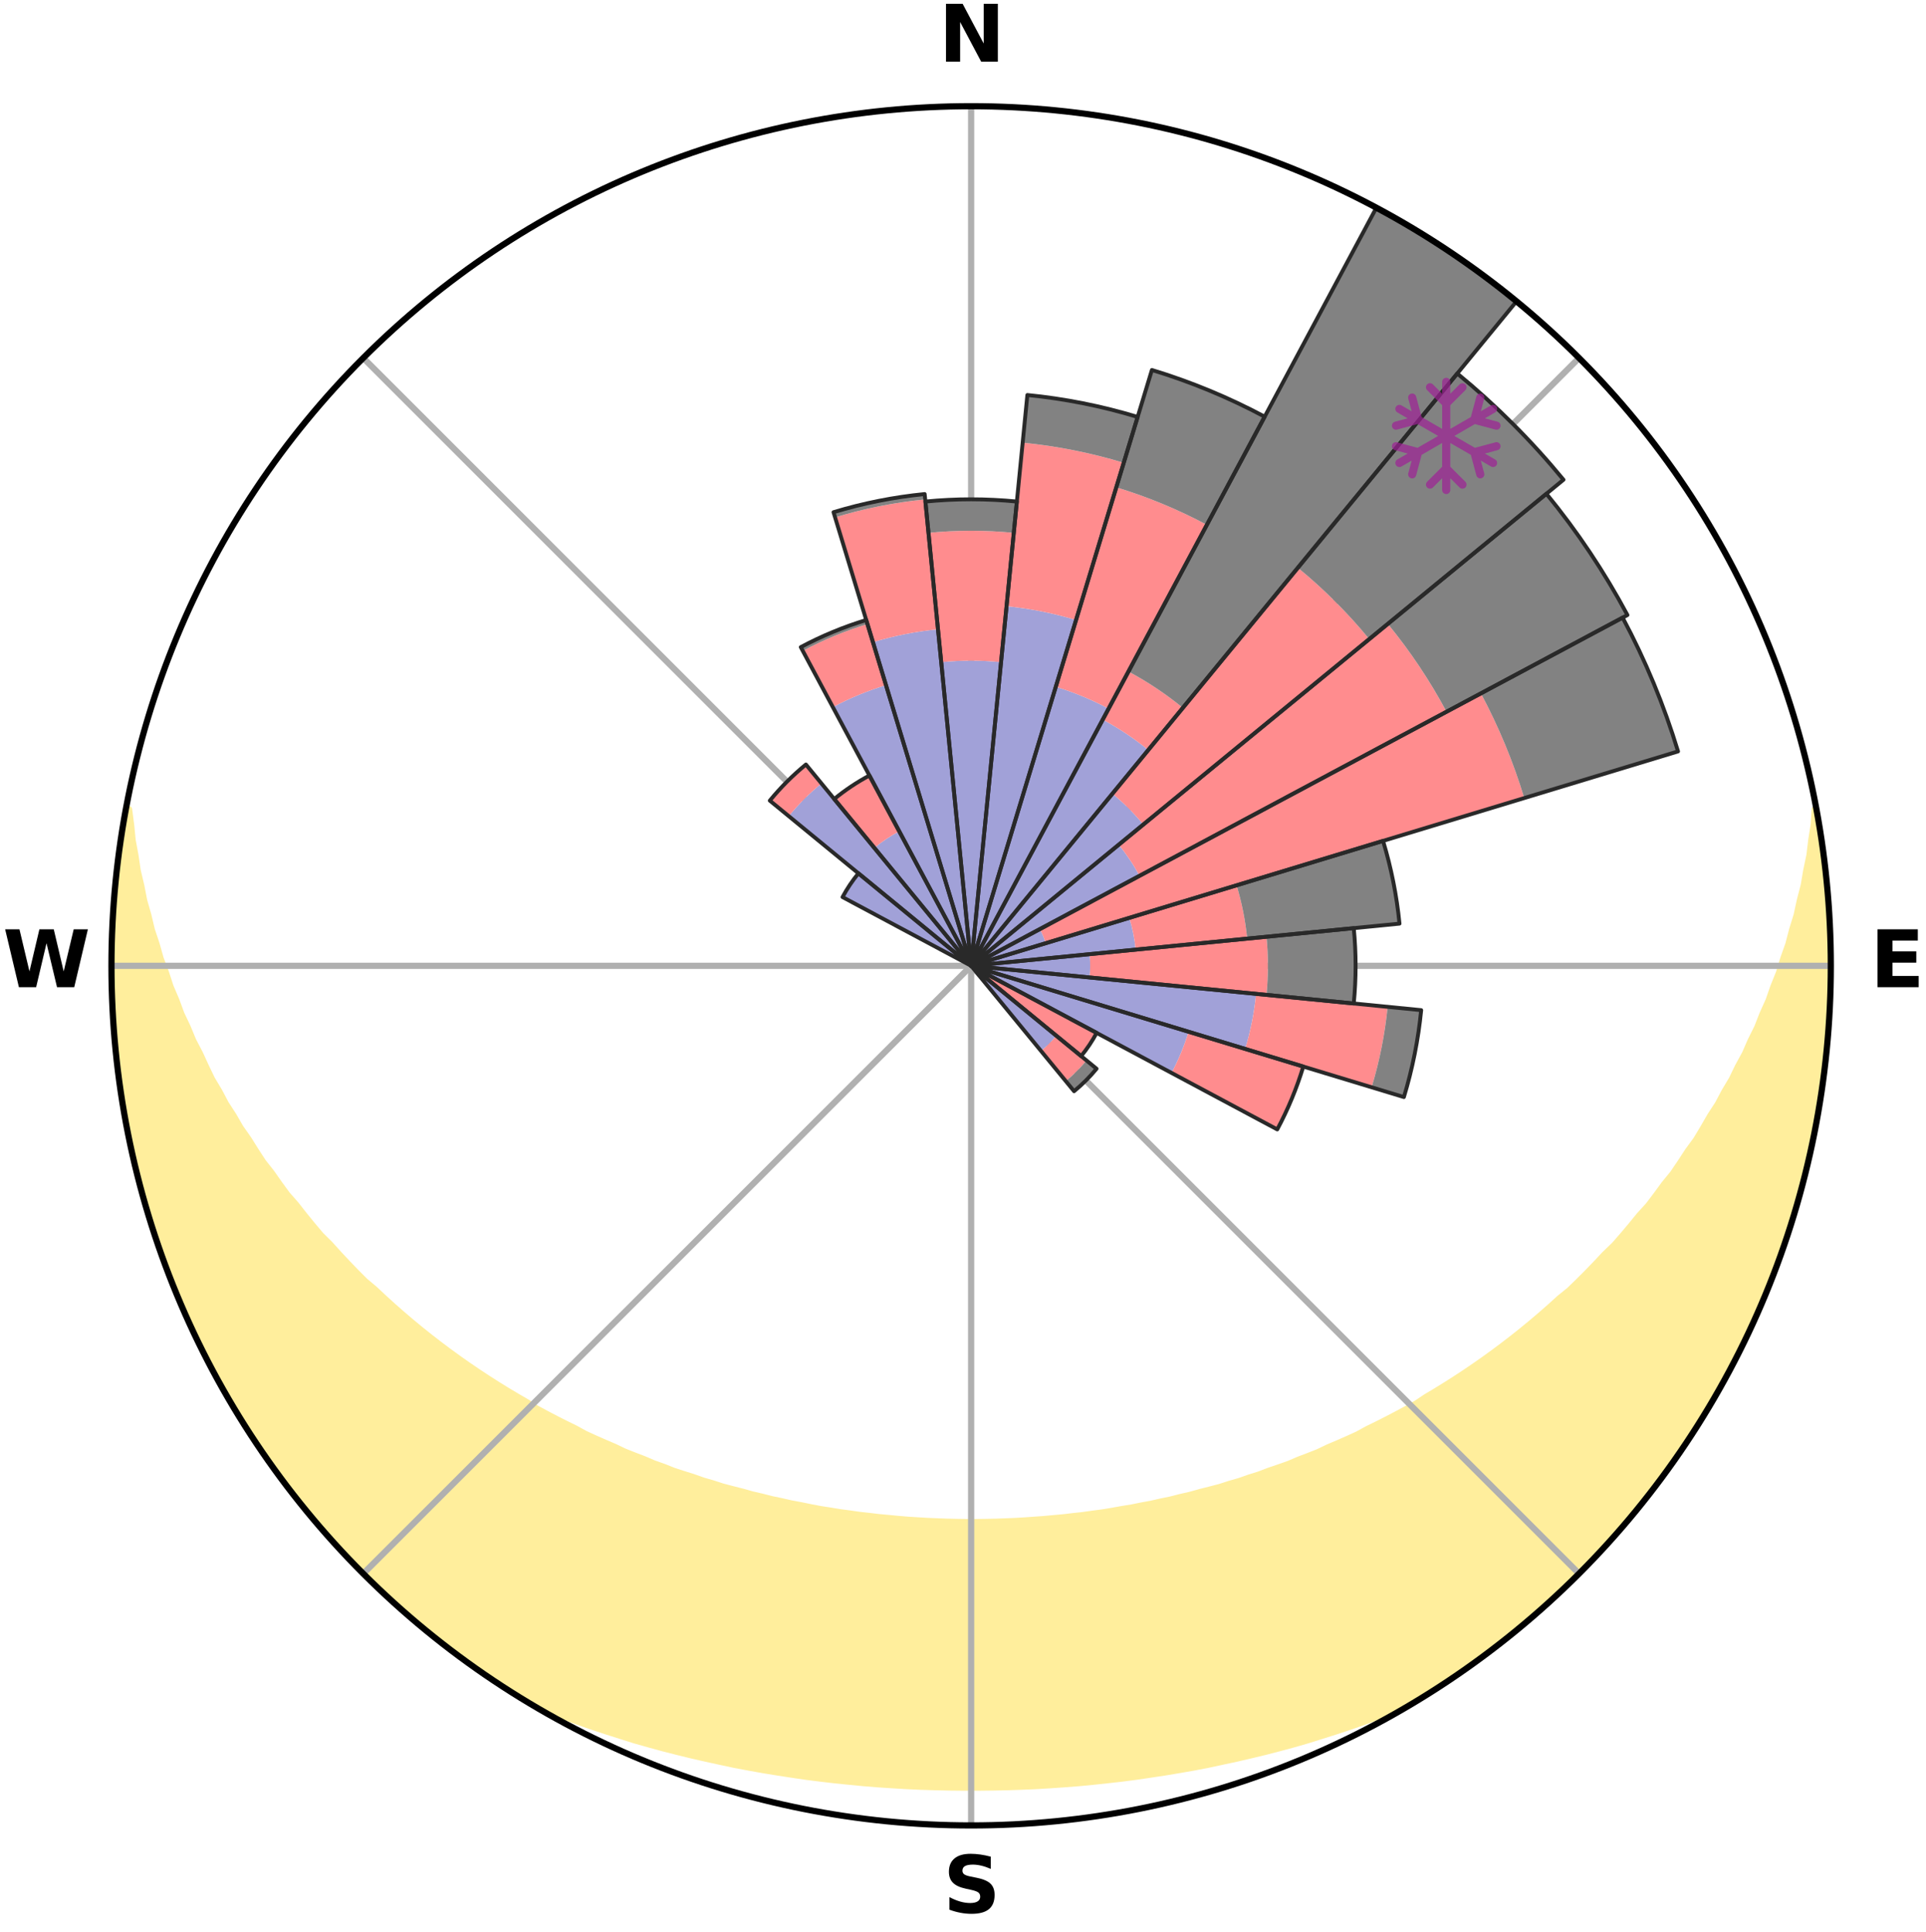 <?xml version="1.0" encoding="utf-8" standalone="no"?>
<!DOCTYPE svg PUBLIC "-//W3C//DTD SVG 1.1//EN"
  "http://www.w3.org/Graphics/SVG/1.1/DTD/svg11.dtd">
<svg xmlns:xlink="http://www.w3.org/1999/xlink" width="248.41pt" height="249.158pt" viewBox="0 0 248.41 249.158" xmlns="http://www.w3.org/2000/svg" version="1.1">
 <title>Ski Rose for Ramundberget</title>
 <defs>
  <style type="text/css">*{stroke-linejoin: round; stroke-linecap: butt}</style>
 </defs>
 <g id="figure_1">
  <g id="patch_1">
   <path d="M 0 249.158 
L 248.41 249.158 
L 248.41 0 
L 0 0 
z
" style="fill: #ffffff"/>
  </g>
  <g id="axes_1">
   <g id="patch_2">
    <path d="M 236.135 124.579 
C 236.135 110.018 233.267 95.599 227.695 82.147 
C 222.122 68.695 213.955 56.471 203.659 46.175 
C 193.363 35.879 181.139 27.711 167.687 22.139 
C 154.235 16.567 139.815 13.699 125.255 13.699 
C 110.694 13.699 96.275 16.567 82.823 22.139 
C 69.371 27.711 57.147 35.879 46.851 46.175 
C 36.555 56.471 28.387 68.695 22.815 82.147 
C 17.243 95.599 14.375 110.018 14.375 124.579 
C 14.375 139.14 17.243 153.559 22.815 167.011 
C 28.387 180.463 36.555 192.687 46.851 202.983 
C 57.147 213.279 69.371 221.447 82.823 227.019 
C 96.275 232.591 110.694 235.459 125.255 235.459 
C 139.815 235.459 154.235 232.591 167.687 227.019 
C 181.139 221.447 193.363 213.279 203.659 202.983 
C 213.955 192.687 222.122 180.463 227.695 167.011 
C 233.267 153.559 236.135 139.14 236.135 124.579 
M 125.255 124.579 
C 125.255 124.579 125.255 124.579 125.255 124.579 
C 125.255 124.579 125.255 124.579 125.255 124.579 
C 125.255 124.579 125.255 124.579 125.255 124.579 
C 125.255 124.579 125.255 124.579 125.255 124.579 
C 125.255 124.579 125.255 124.579 125.255 124.579 
C 125.255 124.579 125.255 124.579 125.255 124.579 
C 125.255 124.579 125.255 124.579 125.255 124.579 
C 125.255 124.579 125.255 124.579 125.255 124.579 
C 125.255 124.579 125.255 124.579 125.255 124.579 
C 125.255 124.579 125.255 124.579 125.255 124.579 
C 125.255 124.579 125.255 124.579 125.255 124.579 
C 125.255 124.579 125.255 124.579 125.255 124.579 
C 125.255 124.579 125.255 124.579 125.255 124.579 
C 125.255 124.579 125.255 124.579 125.255 124.579 
C 125.255 124.579 125.255 124.579 125.255 124.579 
C 125.255 124.579 125.255 124.579 125.255 124.579 
z
" style="fill: #ffffff"/>
   </g>
   <g id="PolyCollection_1">
    <defs>
     <path id="m0a616d1d75" d="M 234.165 -144.764 
L 234.165 -144.764 
L 234.027 -142.781 
L 233.717 -140.789 
L 233.481 -138.827 
L 233.068 -136.863 
L 232.74 -134.929 
L 232.238 -132.999 
L 231.828 -131.097 
L 231.244 -129.207 
L 230.76 -127.342 
L 230.103 -125.494 
L 229.549 -123.669 
L 228.824 -121.867 
L 228.205 -120.084 
L 227.416 -118.331 
L 226.736 -116.592 
L 225.888 -114.889 
L 225.15 -113.197 
L 224.247 -111.547 
L 223.455 -109.903 
L 222.501 -108.306 
L 221.658 -106.712 
L 220.656 -105.169 
L 219.766 -103.626 
L 218.854 -102.108 
L 217.787 -100.649 
L 216.831 -99.183 
L 215.855 -97.742 
L 214.732 -96.367 
L 213.718 -94.98 
L 212.686 -93.618 
L 211.513 -92.328 
L 210.448 -91.021 
L 209.367 -89.739 
L 208.27 -88.483 
L 207.043 -87.306 
L 205.919 -86.104 
L 204.782 -84.928 
L 203.633 -83.778 
L 202.472 -82.654 
L 201.192 -81.616 
L 200.011 -80.544 
L 198.82 -79.498 
L 197.619 -78.478 
L 196.41 -77.483 
L 195.192 -76.512 
L 193.967 -75.567 
L 192.735 -74.646 
L 191.497 -73.75 
L 190.253 -72.878 
L 189.003 -72.029 
L 187.748 -71.205 
L 186.489 -70.404 
L 185.226 -69.625 
L 183.96 -68.87 
L 182.762 -68.067 
L 181.488 -67.356 
L 180.211 -66.667 
L 178.933 -66 
L 177.653 -65.353 
L 176.373 -64.728 
L 175.148 -64.054 
L 173.864 -63.469 
L 172.579 -62.905 
L 171.295 -62.359 
L 170.058 -61.767 
L 168.773 -61.26 
L 167.488 -60.772 
L 166.245 -60.238 
L 164.96 -59.786 
L 163.677 -59.351 
L 162.429 -58.873 
L 161.147 -58.473 
L 159.897 -58.032 
L 158.617 -57.665 
L 157.364 -57.26 
L 156.086 -56.926 
L 154.81 -56.606 
L 153.557 -56.252 
L 152.283 -55.963 
L 151.029 -55.642 
L 149.759 -55.383 
L 148.504 -55.095 
L 147.236 -54.864 
L 145.981 -54.608 
L 144.716 -54.404 
L 143.461 -54.179 
L 142.206 -53.971 
L 140.944 -53.808 
L 139.69 -53.63 
L 138.43 -53.493 
L 137.175 -53.345 
L 135.918 -53.233 
L 134.663 -53.115 
L 133.407 -53.027 
L 132.153 -52.938 
L 130.899 -52.864 
L 129.644 -52.814 
L 128.39 -52.768 
L 127.136 -52.742 
L 125.882 -52.725 
L 124.628 -52.726 
L 123.374 -52.744 
L 122.12 -52.774 
L 120.866 -52.821 
L 119.612 -52.874 
L 118.358 -52.95 
L 117.103 -53.027 
L 115.849 -53.132 
L 114.595 -53.253 
L 113.338 -53.367 
L 112.084 -53.518 
L 110.826 -53.657 
L 109.572 -53.837 
L 108.311 -54.002 
L 107.057 -54.213 
L 105.794 -54.404 
L 104.54 -54.645 
L 103.286 -54.903 
L 102.02 -55.137 
L 100.767 -55.426 
L 99.498 -55.688 
L 98.245 -56.011 
L 96.973 -56.302 
L 95.722 -56.658 
L 94.448 -56.979 
L 93.172 -57.315 
L 91.921 -57.722 
L 90.643 -58.09 
L 89.395 -58.533 
L 88.115 -58.935 
L 86.834 -59.353 
L 85.589 -59.85 
L 84.307 -60.303 
L 83.066 -60.838 
L 81.784 -61.328 
L 80.501 -61.836 
L 79.266 -62.429 
L 77.985 -62.976 
L 76.703 -63.541 
L 75.422 -64.127 
L 74.2 -64.801 
L 72.922 -65.427 
L 71.645 -66.074 
L 70.37 -66.742 
L 69.096 -67.432 
L 67.896 -68.213 
L 66.63 -68.946 
L 65.366 -69.701 
L 64.107 -70.48 
L 62.851 -71.281 
L 61.599 -72.106 
L 60.353 -72.954 
L 59.112 -73.826 
L 57.876 -74.722 
L 56.647 -75.642 
L 55.426 -76.587 
L 54.211 -77.556 
L 53.005 -78.551 
L 51.808 -79.571 
L 50.62 -80.616 
L 49.442 -81.686 
L 48.274 -82.782 
L 47.008 -83.846 
L 45.862 -84.995 
L 44.728 -86.17 
L 43.608 -87.37 
L 42.501 -88.597 
L 41.29 -89.8 
L 40.212 -91.08 
L 39.15 -92.386 
L 38.105 -93.718 
L 36.952 -95.033 
L 35.941 -96.419 
L 34.95 -97.829 
L 33.848 -99.23 
L 32.896 -100.693 
L 31.964 -102.182 
L 30.922 -103.666 
L 30.035 -105.206 
L 29.036 -106.746 
L 28.196 -108.337 
L 27.245 -109.931 
L 26.456 -111.572 
L 25.693 -113.235 
L 24.82 -114.908 
L 24.113 -116.619 
L 23.297 -118.343 
L 22.65 -120.099 
L 21.894 -121.872 
L 21.309 -123.672 
L 20.619 -125.492 
L 20.101 -127.333 
L 19.481 -129.197 
L 19.034 -131.076 
L 18.489 -132.982 
L 18.119 -134.895 
L 17.658 -136.838 
L 17.372 -138.782 
L 17.005 -140.757 
L 16.812 -142.726 
L 16.55 -144.726 
L 16.318 -144.769 
L 16.318 -144.769 
L 15.92 -142.875 
L 15.645 -140.96 
L 15.403 -139.041 
L 15.195 -137.119 
L 14.903 -135.205 
L 14.762 -133.275 
L 14.655 -131.344 
L 14.49 -129.415 
L 14.45 -127.481 
L 14.443 -125.546 
L 14.47 -123.612 
L 14.531 -121.68 
L 14.505 -119.744 
L 14.632 -117.813 
L 14.792 -115.885 
L 14.89 -113.952 
L 15.115 -112.03 
L 15.373 -110.113 
L 15.663 -108.2 
L 15.986 -106.294 
L 16.243 -104.375 
L 16.629 -102.479 
L 17.048 -100.59 
L 17.498 -98.709 
L 17.979 -96.836 
L 18.492 -94.971 
L 19.036 -93.116 
L 19.512 -91.238 
L 20.118 -89.401 
L 20.755 -87.574 
L 21.423 -85.758 
L 22.121 -83.954 
L 22.853 -82.163 
L 23.611 -80.383 
L 24.398 -78.616 
L 25.216 -76.863 
L 26.062 -75.123 
L 26.938 -73.398 
L 27.843 -71.689 
L 28.777 -69.994 
L 29.74 -68.316 
L 30.726 -66.652 
L 31.746 -65.007 
L 32.794 -63.38 
L 33.951 -61.828 
L 35.045 -60.233 
L 36.175 -58.663 
L 37.332 -57.113 
L 38.509 -55.578 
L 39.72 -54.07 
L 40.958 -52.583 
L 42.218 -51.114 
L 43.509 -49.673 
L 44.826 -48.255 
L 46.229 -46.921 
L 47.596 -45.553 
L 48.931 -44.151 
L 50.354 -42.839 
L 51.798 -41.551 
L 53.274 -40.3 
L 54.73 -39.026 
L 56.248 -37.826 
L 57.762 -36.621 
L 59.304 -35.452 
L 60.871 -34.317 
L 62.478 -33.239 
L 64.057 -32.12 
L 65.68 -31.066 
L 67.322 -30.041 
L 69.108 -29.26 
L 70.917 -28.538 
L 72.73 -27.841 
L 74.552 -27.179 
L 76.374 -26.54 
L 78.204 -25.936 
L 80.035 -25.353 
L 81.859 -24.776 
L 83.699 -24.254 
L 85.538 -23.751 
L 87.381 -23.281 
L 89.223 -22.829 
L 91.069 -22.409 
L 92.914 -22.006 
L 94.754 -21.611 
L 96.603 -21.264 
L 98.45 -20.933 
L 100.299 -20.632 
L 102.147 -20.347 
L 103.993 -20.074 
L 105.843 -19.842 
L 107.692 -19.625 
L 109.541 -19.438 
L 111.389 -19.259 
L 113.238 -19.109 
L 115.088 -18.987 
L 116.936 -18.878 
L 118.785 -18.793 
L 120.634 -18.736 
L 122.482 -18.694 
L 124.331 -18.676 
L 126.179 -18.677 
L 128.027 -18.697 
L 129.876 -18.733 
L 131.725 -18.797 
L 133.574 -18.874 
L 135.423 -18.984 
L 137.271 -19.113 
L 139.121 -19.256 
L 140.969 -19.434 
L 142.817 -19.63 
L 144.667 -19.839 
L 146.516 -20.079 
L 148.361 -20.352 
L 150.211 -20.629 
L 152.058 -20.938 
L 153.907 -21.261 
L 155.754 -21.616 
L 157.595 -22.011 
L 159.441 -22.406 
L 161.285 -22.834 
L 163.13 -23.279 
L 164.97 -23.756 
L 166.812 -24.252 
L 168.648 -24.781 
L 170.473 -25.358 
L 172.306 -25.934 
L 174.133 -26.545 
L 175.959 -27.177 
L 177.777 -27.846 
L 179.593 -28.537 
L 181.399 -29.264 
L 183.185 -30.046 
L 184.829 -31.066 
L 186.452 -32.12 
L 188.044 -33.221 
L 189.638 -34.318 
L 191.208 -35.449 
L 192.734 -36.638 
L 194.261 -37.827 
L 195.767 -39.041 
L 197.244 -40.291 
L 198.696 -41.569 
L 200.163 -42.832 
L 201.56 -44.17 
L 202.965 -45.501 
L 204.335 -46.867 
L 205.645 -48.292 
L 206.99 -49.682 
L 208.265 -51.138 
L 209.555 -52.58 
L 210.762 -54.092 
L 211.994 -55.584 
L 213.197 -57.098 
L 214.382 -58.629 
L 215.447 -60.246 
L 216.561 -61.826 
L 217.646 -63.426 
L 218.699 -65.049 
L 219.722 -66.69 
L 220.714 -68.35 
L 221.675 -70.027 
L 222.697 -71.672 
L 223.587 -73.391 
L 224.453 -75.12 
L 225.288 -76.866 
L 226.09 -78.626 
L 226.842 -80.408 
L 227.68 -82.153 
L 228.384 -83.955 
L 229.055 -85.77 
L 229.693 -87.596 
L 230.405 -89.396 
L 230.949 -91.254 
L 231.486 -93.112 
L 232.101 -94.948 
L 232.571 -96.825 
L 233.007 -98.71 
L 233.49 -100.584 
L 233.857 -102.484 
L 234.191 -104.389 
L 234.607 -106.28 
L 234.872 -108.197 
L 235.104 -110.117 
L 235.419 -112.027 
L 235.543 -113.96 
L 235.79 -115.88 
L 235.885 -117.813 
L 235.945 -119.746 
L 236.091 -121.677 
L 236.083 -123.612 
L 236.119 -125.547 
L 236.044 -127.48 
L 235.934 -129.411 
L 235.91 -131.347 
L 235.733 -133.274 
L 235.599 -135.204 
L 235.355 -137.123 
L 235.077 -139.037 
L 234.885 -140.963 
L 234.541 -142.867 
L 234.165 -144.764 
z
" style="stroke: #ffee9c"/>
    </defs>
    <g clip-path="url(#p1cd017f866)">
     <use xlink:href="#m0a616d1d75" x="0" y="249.158" style="fill: #ffee9c; stroke: #ffee9c"/>
    </g>
   </g>
   <g id="matplotlib.axis_1">
    <g id="xtick_1">
     <g id="line2d_1">
      <path d="M 125.255 124.579 
L 125.255 13.699 
" clip-path="url(#p1cd017f866)" style="fill: none; stroke: #b0b0b0; stroke-width: 0.8; stroke-linecap: square"/>
     </g>
     <g id="text_1">
      <!-- N -->
      <g transform="translate(121.07 7.958) scale(0.1 -0.1)">
       <defs>
        <path id="DejaVuSans-Bold-4e" d="M 588 4666 
L 1931 4666 
L 3628 1466 
L 3628 4666 
L 4769 4666 
L 4769 0 
L 3425 0 
L 1728 3200 
L 1728 0 
L 588 0 
L 588 4666 
z
" transform="scale(0.016)"/>
       </defs>
       <use xlink:href="#DejaVuSans-Bold-4e"/>
      </g>
     </g>
    </g>
    <g id="xtick_2">
     <g id="line2d_2">
      <path d="M 125.255 124.579 
L 203.659 46.175 
" clip-path="url(#p1cd017f866)" style="fill: none; stroke: #b0b0b0; stroke-width: 0.8; stroke-linecap: square"/>
     </g>
    </g>
    <g id="xtick_3">
     <g id="line2d_3">
      <path d="M 125.255 124.579 
L 236.135 124.579 
" clip-path="url(#p1cd017f866)" style="fill: none; stroke: #b0b0b0; stroke-width: 0.8; stroke-linecap: square"/>
     </g>
     <g id="text_2">
      <!-- E -->
      <g transform="translate(241.219 127.338) scale(0.1 -0.1)">
       <defs>
        <path id="DejaVuSans-Bold-45" d="M 588 4666 
L 3834 4666 
L 3834 3756 
L 1791 3756 
L 1791 2888 
L 3713 2888 
L 3713 1978 
L 1791 1978 
L 1791 909 
L 3903 909 
L 3903 0 
L 588 0 
L 588 4666 
z
" transform="scale(0.016)"/>
       </defs>
       <use xlink:href="#DejaVuSans-Bold-45"/>
      </g>
     </g>
    </g>
    <g id="xtick_4">
     <g id="line2d_4">
      <path d="M 125.255 124.579 
L 203.659 202.983 
" clip-path="url(#p1cd017f866)" style="fill: none; stroke: #b0b0b0; stroke-width: 0.8; stroke-linecap: square"/>
     </g>
    </g>
    <g id="xtick_5">
     <g id="line2d_5">
      <path d="M 125.255 124.579 
L 125.255 235.459 
" clip-path="url(#p1cd017f866)" style="fill: none; stroke: #b0b0b0; stroke-width: 0.8; stroke-linecap: square"/>
     </g>
     <g id="text_3">
      <!-- S -->
      <g transform="translate(121.654 246.718) scale(0.1 -0.1)">
       <defs>
        <path id="DejaVuSans-Bold-53" d="M 3834 4519 
L 3834 3531 
Q 3450 3703 3084 3790 
Q 2719 3878 2394 3878 
Q 1963 3878 1756 3759 
Q 1550 3641 1550 3391 
Q 1550 3203 1689 3098 
Q 1828 2994 2194 2919 
L 2706 2816 
Q 3484 2659 3812 2340 
Q 4141 2022 4141 1434 
Q 4141 663 3683 286 
Q 3225 -91 2284 -91 
Q 1841 -91 1394 -6 
Q 947 78 500 244 
L 500 1259 
Q 947 1022 1364 901 
Q 1781 781 2169 781 
Q 2563 781 2772 912 
Q 2981 1044 2981 1288 
Q 2981 1506 2839 1625 
Q 2697 1744 2272 1838 
L 1806 1941 
Q 1106 2091 782 2419 
Q 459 2747 459 3303 
Q 459 4000 909 4375 
Q 1359 4750 2203 4750 
Q 2588 4750 2994 4692 
Q 3400 4634 3834 4519 
z
" transform="scale(0.016)"/>
       </defs>
       <use xlink:href="#DejaVuSans-Bold-53"/>
      </g>
     </g>
    </g>
    <g id="xtick_6">
     <g id="line2d_6">
      <path d="M 125.255 124.579 
L 46.851 202.983 
" clip-path="url(#p1cd017f866)" style="fill: none; stroke: #b0b0b0; stroke-width: 0.8; stroke-linecap: square"/>
     </g>
    </g>
    <g id="xtick_7">
     <g id="line2d_7">
      <path d="M 125.255 124.579 
L 14.375 124.579 
" clip-path="url(#p1cd017f866)" style="fill: none; stroke: #b0b0b0; stroke-width: 0.8; stroke-linecap: square"/>
     </g>
     <g id="text_4">
      <!-- W -->
      <g transform="translate(0.36 127.338) scale(0.1 -0.1)">
       <defs>
        <path id="DejaVuSans-Bold-57" d="M 191 4666 
L 1344 4666 
L 2150 1275 
L 2950 4666 
L 4109 4666 
L 4909 1275 
L 5716 4666 
L 6859 4666 
L 5759 0 
L 4372 0 
L 3525 3547 
L 2688 0 
L 1300 0 
L 191 4666 
z
" transform="scale(0.016)"/>
       </defs>
       <use xlink:href="#DejaVuSans-Bold-57"/>
      </g>
     </g>
    </g>
    <g id="xtick_8">
     <g id="line2d_8">
      <path d="M 125.255 124.579 
L 46.851 46.175 
" clip-path="url(#p1cd017f866)" style="fill: none; stroke: #b0b0b0; stroke-width: 0.8; stroke-linecap: square"/>
     </g>
    </g>
   </g>
   <g id="matplotlib.axis_2"/>
   <g id="patch_3">
    <path d="M 125.255 124.579 
C 125.255 124.579 125.255 124.579 125.255 124.579 
C 125.255 124.579 125.255 124.579 125.255 124.579 
L 125.255 124.579 
C 125.255 124.579 125.255 124.579 125.255 124.579 
C 125.255 124.579 125.255 124.579 125.255 124.579 
z
" clip-path="url(#p1cd017f866)" style="fill: #d9d9d9"/>
   </g>
   <g id="patch_4">
    <path d="M 125.255 124.579 
C 125.255 124.579 125.255 124.579 125.255 124.579 
C 125.255 124.579 125.255 124.579 125.255 124.579 
L 125.255 124.579 
C 125.255 124.579 125.255 124.579 125.255 124.579 
C 125.255 124.579 125.255 124.579 125.255 124.579 
z
" clip-path="url(#p1cd017f866)" style="fill: #d9d9d9"/>
   </g>
   <g id="patch_5">
    <path d="M 125.255 124.579 
C 125.255 124.579 125.255 124.579 125.255 124.579 
C 125.255 124.579 125.255 124.579 125.255 124.579 
L 125.255 124.579 
C 125.255 124.579 125.255 124.579 125.255 124.579 
C 125.255 124.579 125.255 124.579 125.255 124.579 
z
" clip-path="url(#p1cd017f866)" style="fill: #d9d9d9"/>
   </g>
   <g id="patch_6">
    <path d="M 125.255 124.579 
C 125.255 124.579 125.255 124.579 125.255 124.579 
C 125.255 124.579 125.255 124.579 125.255 124.579 
L 125.255 124.579 
C 125.255 124.579 125.255 124.579 125.255 124.579 
C 125.255 124.579 125.255 124.579 125.255 124.579 
z
" clip-path="url(#p1cd017f866)" style="fill: #d9d9d9"/>
   </g>
   <g id="patch_7">
    <path d="M 125.255 124.579 
C 125.255 124.579 125.255 124.579 125.255 124.579 
C 125.255 124.579 125.255 124.579 125.255 124.579 
L 125.255 124.579 
C 125.255 124.579 125.255 124.579 125.255 124.579 
C 125.255 124.579 125.255 124.579 125.255 124.579 
z
" clip-path="url(#p1cd017f866)" style="fill: #d9d9d9"/>
   </g>
   <g id="patch_8">
    <path d="M 125.255 124.579 
C 125.255 124.579 125.255 124.579 125.255 124.579 
C 125.255 124.579 125.255 124.579 125.255 124.579 
L 125.255 124.579 
C 125.255 124.579 125.255 124.579 125.255 124.579 
C 125.255 124.579 125.255 124.579 125.255 124.579 
z
" clip-path="url(#p1cd017f866)" style="fill: #d9d9d9"/>
   </g>
   <g id="patch_9">
    <path d="M 125.255 124.579 
C 125.255 124.579 125.255 124.579 125.255 124.579 
C 125.255 124.579 125.255 124.579 125.255 124.579 
L 125.255 124.579 
C 125.255 124.579 125.255 124.579 125.255 124.579 
C 125.255 124.579 125.255 124.579 125.255 124.579 
z
" clip-path="url(#p1cd017f866)" style="fill: #d9d9d9"/>
   </g>
   <g id="patch_10">
    <path d="M 125.255 124.579 
C 125.255 124.579 125.255 124.579 125.255 124.579 
C 125.255 124.579 125.255 124.579 125.255 124.579 
L 125.255 124.579 
C 125.255 124.579 125.255 124.579 125.255 124.579 
C 125.255 124.579 125.255 124.579 125.255 124.579 
z
" clip-path="url(#p1cd017f866)" style="fill: #d9d9d9"/>
   </g>
   <g id="patch_11">
    <path d="M 125.255 124.579 
C 125.255 124.579 125.255 124.579 125.255 124.579 
C 125.255 124.579 125.255 124.579 125.255 124.579 
L 125.255 124.579 
C 125.255 124.579 125.255 124.579 125.255 124.579 
C 125.255 124.579 125.255 124.579 125.255 124.579 
z
" clip-path="url(#p1cd017f866)" style="fill: #d9d9d9"/>
   </g>
   <g id="patch_12">
    <path d="M 125.255 124.579 
C 125.255 124.579 125.255 124.579 125.255 124.579 
C 125.255 124.579 125.255 124.579 125.255 124.579 
L 125.255 124.579 
C 125.255 124.579 125.255 124.579 125.255 124.579 
C 125.255 124.579 125.255 124.579 125.255 124.579 
z
" clip-path="url(#p1cd017f866)" style="fill: #d9d9d9"/>
   </g>
   <g id="patch_13">
    <path d="M 125.255 124.579 
C 125.255 124.579 125.255 124.579 125.255 124.579 
C 125.255 124.579 125.255 124.579 125.255 124.579 
L 125.255 124.579 
C 125.255 124.579 125.255 124.579 125.255 124.579 
C 125.255 124.579 125.255 124.579 125.255 124.579 
z
" clip-path="url(#p1cd017f866)" style="fill: #d9d9d9"/>
   </g>
   <g id="patch_14">
    <path d="M 125.255 124.579 
C 125.255 124.579 125.255 124.579 125.255 124.579 
C 125.255 124.579 125.255 124.579 125.255 124.579 
L 125.255 124.579 
C 125.255 124.579 125.255 124.579 125.255 124.579 
C 125.255 124.579 125.255 124.579 125.255 124.579 
z
" clip-path="url(#p1cd017f866)" style="fill: #d9d9d9"/>
   </g>
   <g id="patch_15">
    <path d="M 125.255 124.579 
C 125.255 124.579 125.255 124.579 125.255 124.579 
C 125.255 124.579 125.255 124.579 125.255 124.579 
L 125.255 124.579 
C 125.255 124.579 125.255 124.579 125.255 124.579 
C 125.255 124.579 125.255 124.579 125.255 124.579 
z
" clip-path="url(#p1cd017f866)" style="fill: #d9d9d9"/>
   </g>
   <g id="patch_16">
    <path d="M 125.255 124.579 
C 125.255 124.579 125.255 124.579 125.255 124.579 
C 125.255 124.579 125.255 124.579 125.255 124.579 
L 125.255 124.579 
C 125.255 124.579 125.255 124.579 125.255 124.579 
C 125.255 124.579 125.255 124.579 125.255 124.579 
z
" clip-path="url(#p1cd017f866)" style="fill: #d9d9d9"/>
   </g>
   <g id="patch_17">
    <path d="M 125.255 124.579 
C 125.255 124.579 125.255 124.579 125.255 124.579 
C 125.255 124.579 125.255 124.579 125.255 124.579 
L 125.255 124.579 
C 125.255 124.579 125.255 124.579 125.255 124.579 
C 125.255 124.579 125.255 124.579 125.255 124.579 
z
" clip-path="url(#p1cd017f866)" style="fill: #d9d9d9"/>
   </g>
   <g id="patch_18">
    <path d="M 125.255 124.579 
C 125.255 124.579 125.255 124.579 125.255 124.579 
C 125.255 124.579 125.255 124.579 125.255 124.579 
L 125.255 124.579 
C 125.255 124.579 125.255 124.579 125.255 124.579 
C 125.255 124.579 125.255 124.579 125.255 124.579 
z
" clip-path="url(#p1cd017f866)" style="fill: #d9d9d9"/>
   </g>
   <g id="patch_19">
    <path d="M 125.255 124.579 
C 125.255 124.579 125.255 124.579 125.255 124.579 
C 125.255 124.579 125.255 124.579 125.255 124.579 
L 125.255 124.579 
C 125.255 124.579 125.255 124.579 125.255 124.579 
C 125.255 124.579 125.255 124.579 125.255 124.579 
z
" clip-path="url(#p1cd017f866)" style="fill: #d9d9d9"/>
   </g>
   <g id="patch_20">
    <path d="M 125.255 124.579 
C 125.255 124.579 125.255 124.579 125.255 124.579 
C 125.255 124.579 125.255 124.579 125.255 124.579 
L 125.255 124.579 
C 125.255 124.579 125.255 124.579 125.255 124.579 
C 125.255 124.579 125.255 124.579 125.255 124.579 
z
" clip-path="url(#p1cd017f866)" style="fill: #d9d9d9"/>
   </g>
   <g id="patch_21">
    <path d="M 125.255 124.579 
C 125.255 124.579 125.255 124.579 125.255 124.579 
C 125.255 124.579 125.255 124.579 125.255 124.579 
L 125.255 124.579 
C 125.255 124.579 125.255 124.579 125.255 124.579 
C 125.255 124.579 125.255 124.579 125.255 124.579 
z
" clip-path="url(#p1cd017f866)" style="fill: #d9d9d9"/>
   </g>
   <g id="patch_22">
    <path d="M 125.255 124.579 
C 125.255 124.579 125.255 124.579 125.255 124.579 
C 125.255 124.579 125.255 124.579 125.255 124.579 
L 125.255 124.579 
C 125.255 124.579 125.255 124.579 125.255 124.579 
C 125.255 124.579 125.255 124.579 125.255 124.579 
z
" clip-path="url(#p1cd017f866)" style="fill: #d9d9d9"/>
   </g>
   <g id="patch_23">
    <path d="M 125.255 124.579 
C 125.255 124.579 125.255 124.579 125.255 124.579 
C 125.255 124.579 125.255 124.579 125.255 124.579 
L 125.255 124.579 
C 125.255 124.579 125.255 124.579 125.255 124.579 
C 125.255 124.579 125.255 124.579 125.255 124.579 
z
" clip-path="url(#p1cd017f866)" style="fill: #d9d9d9"/>
   </g>
   <g id="patch_24">
    <path d="M 125.255 124.579 
C 125.255 124.579 125.255 124.579 125.255 124.579 
C 125.255 124.579 125.255 124.579 125.255 124.579 
L 125.255 124.579 
C 125.255 124.579 125.255 124.579 125.255 124.579 
C 125.255 124.579 125.255 124.579 125.255 124.579 
z
" clip-path="url(#p1cd017f866)" style="fill: #d9d9d9"/>
   </g>
   <g id="patch_25">
    <path d="M 125.255 124.579 
C 125.255 124.579 125.255 124.579 125.255 124.579 
C 125.255 124.579 125.255 124.579 125.255 124.579 
L 125.255 124.579 
C 125.255 124.579 125.255 124.579 125.255 124.579 
C 125.255 124.579 125.255 124.579 125.255 124.579 
z
" clip-path="url(#p1cd017f866)" style="fill: #d9d9d9"/>
   </g>
   <g id="patch_26">
    <path d="M 125.255 124.579 
C 125.255 124.579 125.255 124.579 125.255 124.579 
C 125.255 124.579 125.255 124.579 125.255 124.579 
L 125.255 124.579 
C 125.255 124.579 125.255 124.579 125.255 124.579 
C 125.255 124.579 125.255 124.579 125.255 124.579 
z
" clip-path="url(#p1cd017f866)" style="fill: #d9d9d9"/>
   </g>
   <g id="patch_27">
    <path d="M 125.255 124.579 
C 125.255 124.579 125.255 124.579 125.255 124.579 
C 125.255 124.579 125.255 124.579 125.255 124.579 
L 125.255 124.579 
C 125.255 124.579 125.255 124.579 125.255 124.579 
C 125.255 124.579 125.255 124.579 125.255 124.579 
z
" clip-path="url(#p1cd017f866)" style="fill: #d9d9d9"/>
   </g>
   <g id="patch_28">
    <path d="M 125.255 124.579 
C 125.255 124.579 125.255 124.579 125.255 124.579 
C 125.255 124.579 125.255 124.579 125.255 124.579 
L 125.255 124.579 
C 125.255 124.579 125.255 124.579 125.255 124.579 
C 125.255 124.579 125.255 124.579 125.255 124.579 
z
" clip-path="url(#p1cd017f866)" style="fill: #d9d9d9"/>
   </g>
   <g id="patch_29">
    <path d="M 125.255 124.579 
C 125.255 124.579 125.255 124.579 125.255 124.579 
C 125.255 124.579 125.255 124.579 125.255 124.579 
L 125.255 124.579 
C 125.255 124.579 125.255 124.579 125.255 124.579 
C 125.255 124.579 125.255 124.579 125.255 124.579 
z
" clip-path="url(#p1cd017f866)" style="fill: #d9d9d9"/>
   </g>
   <g id="patch_30">
    <path d="M 125.255 124.579 
C 125.255 124.579 125.255 124.579 125.255 124.579 
C 125.255 124.579 125.255 124.579 125.255 124.579 
L 125.255 124.579 
C 125.255 124.579 125.255 124.579 125.255 124.579 
C 125.255 124.579 125.255 124.579 125.255 124.579 
z
" clip-path="url(#p1cd017f866)" style="fill: #d9d9d9"/>
   </g>
   <g id="patch_31">
    <path d="M 125.255 124.579 
C 125.255 124.579 125.255 124.579 125.255 124.579 
C 125.255 124.579 125.255 124.579 125.255 124.579 
L 125.255 124.579 
C 125.255 124.579 125.255 124.579 125.255 124.579 
C 125.255 124.579 125.255 124.579 125.255 124.579 
z
" clip-path="url(#p1cd017f866)" style="fill: #d9d9d9"/>
   </g>
   <g id="patch_32">
    <path d="M 125.255 124.579 
C 125.255 124.579 125.255 124.579 125.255 124.579 
C 125.255 124.579 125.255 124.579 125.255 124.579 
L 125.255 124.579 
C 125.255 124.579 125.255 124.579 125.255 124.579 
C 125.255 124.579 125.255 124.579 125.255 124.579 
z
" clip-path="url(#p1cd017f866)" style="fill: #d9d9d9"/>
   </g>
   <g id="patch_33">
    <path d="M 125.255 124.579 
C 125.255 124.579 125.255 124.579 125.255 124.579 
C 125.255 124.579 125.255 124.579 125.255 124.579 
L 125.255 124.579 
C 125.255 124.579 125.255 124.579 125.255 124.579 
C 125.255 124.579 125.255 124.579 125.255 124.579 
z
" clip-path="url(#p1cd017f866)" style="fill: #d9d9d9"/>
   </g>
   <g id="patch_34">
    <path d="M 125.255 124.579 
C 125.255 124.579 125.255 124.579 125.255 124.579 
C 125.255 124.579 125.255 124.579 125.255 124.579 
L 125.255 124.579 
C 125.255 124.579 125.255 124.579 125.255 124.579 
C 125.255 124.579 125.255 124.579 125.255 124.579 
z
" clip-path="url(#p1cd017f866)" style="fill: #d9d9d9"/>
   </g>
   <g id="patch_35">
    <path d="M 125.255 124.579 
C 125.255 124.579 125.255 124.579 125.255 124.579 
C 125.255 124.579 125.255 124.579 125.255 124.579 
L 129.113 85.406 
C 127.831 85.28 126.543 85.216 125.255 85.216 
C 123.966 85.216 122.679 85.28 121.397 85.406 
z
" clip-path="url(#p1cd017f866)" style="fill: #a1a1d8"/>
   </g>
   <g id="patch_36">
    <path d="M 125.255 124.579 
C 125.255 124.579 125.255 124.579 125.255 124.579 
C 125.255 124.579 125.255 124.579 125.255 124.579 
L 138.785 79.975 
C 137.325 79.532 135.844 79.162 134.348 78.864 
C 132.852 78.566 131.342 78.342 129.824 78.193 
z
" clip-path="url(#p1cd017f866)" style="fill: #a1a1d8"/>
   </g>
   <g id="patch_37">
    <path d="M 125.255 124.579 
C 125.255 124.579 125.255 124.579 125.255 124.579 
C 125.255 124.579 125.255 124.579 125.255 124.579 
L 142.985 91.408 
C 141.899 90.828 140.786 90.301 139.648 89.83 
C 138.511 89.359 137.351 88.944 136.173 88.586 
z
" clip-path="url(#p1cd017f866)" style="fill: #a1a1d8"/>
   </g>
   <g id="patch_38">
    <path d="M 125.255 124.579 
C 125.255 124.579 125.255 124.579 125.255 124.579 
C 125.255 124.579 125.255 124.579 125.255 124.579 
L 148.1 96.742 
C 147.189 95.994 146.242 95.292 145.262 94.637 
C 144.282 93.982 143.27 93.376 142.23 92.82 
z
" clip-path="url(#p1cd017f866)" style="fill: #a1a1d8"/>
   </g>
   <g id="patch_39">
    <path d="M 125.255 124.579 
C 125.255 124.579 125.255 124.579 125.255 124.579 
C 125.255 124.579 125.255 124.579 125.255 124.579 
L 147.461 106.355 
C 146.865 105.628 146.233 104.931 145.568 104.266 
C 144.903 103.601 144.206 102.969 143.479 102.373 
z
" clip-path="url(#p1cd017f866)" style="fill: #a1a1d8"/>
   </g>
   <g id="patch_40">
    <path d="M 125.255 124.579 
C 125.255 124.579 125.255 124.579 125.255 124.579 
C 125.255 124.579 125.255 124.579 125.255 124.579 
L 146.97 112.972 
C 146.591 112.261 146.176 111.569 145.728 110.899 
C 145.28 110.229 144.8 109.581 144.289 108.958 
z
" clip-path="url(#p1cd017f866)" style="fill: #a1a1d8"/>
   </g>
   <g id="patch_41">
    <path d="M 125.255 124.579 
C 125.255 124.579 125.255 124.579 125.255 124.579 
C 125.255 124.579 125.255 124.579 125.255 124.579 
L 134.874 121.661 
C 134.779 121.346 134.668 121.036 134.542 120.732 
C 134.416 120.428 134.275 120.131 134.12 119.84 
z
" clip-path="url(#p1cd017f866)" style="fill: #a1a1d8"/>
   </g>
   <g id="patch_42">
    <path d="M 125.255 124.579 
C 125.255 124.579 125.255 124.579 125.255 124.579 
C 125.255 124.579 125.255 124.579 125.255 124.579 
L 146.476 122.489 
C 146.408 121.794 146.306 121.103 146.169 120.419 
C 146.033 119.734 145.863 119.057 145.661 118.389 
z
" clip-path="url(#p1cd017f866)" style="fill: #a1a1d8"/>
   </g>
   <g id="patch_43">
    <path d="M 125.255 124.579 
C 125.255 124.579 125.255 124.579 125.255 124.579 
C 125.255 124.579 125.255 124.579 125.255 124.579 
L 140.536 126.084 
C 140.585 125.584 140.61 125.082 140.61 124.579 
C 140.61 124.076 140.585 123.574 140.536 123.074 
z
" clip-path="url(#p1cd017f866)" style="fill: #a1a1d8"/>
   </g>
   <g id="patch_44">
    <path d="M 125.255 124.579 
C 125.255 124.579 125.255 124.579 125.255 124.579 
C 125.255 124.579 125.255 124.579 125.255 124.579 
L 160.599 135.301 
C 160.95 134.144 161.244 132.97 161.48 131.785 
C 161.716 130.599 161.893 129.402 162.012 128.199 
z
" clip-path="url(#p1cd017f866)" style="fill: #a1a1d8"/>
   </g>
   <g id="patch_45">
    <path d="M 125.255 124.579 
C 125.255 124.579 125.255 124.579 125.255 124.579 
C 125.255 124.579 125.255 124.579 125.255 124.579 
L 151.102 138.394 
C 151.554 137.548 151.964 136.681 152.331 135.795 
C 152.698 134.908 153.022 134.005 153.3 133.087 
z
" clip-path="url(#p1cd017f866)" style="fill: #a1a1d8"/>
   </g>
   <g id="patch_46">
    <path d="M 125.255 124.579 
C 125.255 124.579 125.255 124.579 125.255 124.579 
C 125.255 124.579 125.255 124.579 125.255 124.579 
L 125.255 124.579 
C 125.255 124.579 125.255 124.579 125.255 124.579 
C 125.255 124.579 125.255 124.579 125.255 124.579 
z
" clip-path="url(#p1cd017f866)" style="fill: #a1a1d8"/>
   </g>
   <g id="patch_47">
    <path d="M 125.255 124.579 
C 125.255 124.579 125.255 124.579 125.255 124.579 
C 125.255 124.579 125.255 124.579 125.255 124.579 
L 134.273 135.568 
C 134.633 135.273 134.978 134.96 135.307 134.631 
C 135.636 134.302 135.949 133.957 136.244 133.598 
z
" clip-path="url(#p1cd017f866)" style="fill: #a1a1d8"/>
   </g>
   <g id="patch_48">
    <path d="M 125.255 124.579 
C 125.255 124.579 125.255 124.579 125.255 124.579 
C 125.255 124.579 125.255 124.579 125.255 124.579 
L 125.255 124.579 
C 125.255 124.579 125.255 124.579 125.255 124.579 
C 125.255 124.579 125.255 124.579 125.255 124.579 
z
" clip-path="url(#p1cd017f866)" style="fill: #a1a1d8"/>
   </g>
   <g id="patch_49">
    <path d="M 125.255 124.579 
C 125.255 124.579 125.255 124.579 125.255 124.579 
C 125.255 124.579 125.255 124.579 125.255 124.579 
L 125.255 124.579 
C 125.255 124.579 125.255 124.579 125.255 124.579 
C 125.255 124.579 125.255 124.579 125.255 124.579 
z
" clip-path="url(#p1cd017f866)" style="fill: #a1a1d8"/>
   </g>
   <g id="patch_50">
    <path d="M 125.255 124.579 
C 125.255 124.579 125.255 124.579 125.255 124.579 
C 125.255 124.579 125.255 124.579 125.255 124.579 
L 125.255 124.579 
C 125.255 124.579 125.255 124.579 125.255 124.579 
C 125.255 124.579 125.255 124.579 125.255 124.579 
z
" clip-path="url(#p1cd017f866)" style="fill: #a1a1d8"/>
   </g>
   <g id="patch_51">
    <path d="M 125.255 124.579 
C 125.255 124.579 125.255 124.579 125.255 124.579 
C 125.255 124.579 125.255 124.579 125.255 124.579 
L 125.255 124.579 
C 125.255 124.579 125.255 124.579 125.255 124.579 
C 125.255 124.579 125.255 124.579 125.255 124.579 
z
" clip-path="url(#p1cd017f866)" style="fill: #a1a1d8"/>
   </g>
   <g id="patch_52">
    <path d="M 125.255 124.579 
C 125.255 124.579 125.255 124.579 125.255 124.579 
C 125.255 124.579 125.255 124.579 125.255 124.579 
L 125.255 124.579 
C 125.255 124.579 125.255 124.579 125.255 124.579 
C 125.255 124.579 125.255 124.579 125.255 124.579 
z
" clip-path="url(#p1cd017f866)" style="fill: #a1a1d8"/>
   </g>
   <g id="patch_53">
    <path d="M 125.255 124.579 
C 125.255 124.579 125.255 124.579 125.255 124.579 
C 125.255 124.579 125.255 124.579 125.255 124.579 
L 125.255 124.579 
C 125.255 124.579 125.255 124.579 125.255 124.579 
C 125.255 124.579 125.255 124.579 125.255 124.579 
z
" clip-path="url(#p1cd017f866)" style="fill: #a1a1d8"/>
   </g>
   <g id="patch_54">
    <path d="M 125.255 124.579 
C 125.255 124.579 125.255 124.579 125.255 124.579 
C 125.255 124.579 125.255 124.579 125.255 124.579 
L 125.255 124.579 
C 125.255 124.579 125.255 124.579 125.255 124.579 
C 125.255 124.579 125.255 124.579 125.255 124.579 
z
" clip-path="url(#p1cd017f866)" style="fill: #a1a1d8"/>
   </g>
   <g id="patch_55">
    <path d="M 125.255 124.579 
C 125.255 124.579 125.255 124.579 125.255 124.579 
C 125.255 124.579 125.255 124.579 125.255 124.579 
L 125.255 124.579 
C 125.255 124.579 125.255 124.579 125.255 124.579 
C 125.255 124.579 125.255 124.579 125.255 124.579 
z
" clip-path="url(#p1cd017f866)" style="fill: #a1a1d8"/>
   </g>
   <g id="patch_56">
    <path d="M 125.255 124.579 
C 125.255 124.579 125.255 124.579 125.255 124.579 
C 125.255 124.579 125.255 124.579 125.255 124.579 
L 125.255 124.579 
C 125.255 124.579 125.255 124.579 125.255 124.579 
C 125.255 124.579 125.255 124.579 125.255 124.579 
z
" clip-path="url(#p1cd017f866)" style="fill: #a1a1d8"/>
   </g>
   <g id="patch_57">
    <path d="M 125.255 124.579 
C 125.255 124.579 125.255 124.579 125.255 124.579 
C 125.255 124.579 125.255 124.579 125.255 124.579 
L 125.255 124.579 
C 125.255 124.579 125.255 124.579 125.255 124.579 
C 125.255 124.579 125.255 124.579 125.255 124.579 
z
" clip-path="url(#p1cd017f866)" style="fill: #a1a1d8"/>
   </g>
   <g id="patch_58">
    <path d="M 125.255 124.579 
C 125.255 124.579 125.255 124.579 125.255 124.579 
C 125.255 124.579 125.255 124.579 125.255 124.579 
L 125.255 124.579 
C 125.255 124.579 125.255 124.579 125.255 124.579 
C 125.255 124.579 125.255 124.579 125.255 124.579 
z
" clip-path="url(#p1cd017f866)" style="fill: #a1a1d8"/>
   </g>
   <g id="patch_59">
    <path d="M 125.255 124.579 
C 125.255 124.579 125.255 124.579 125.255 124.579 
C 125.255 124.579 125.255 124.579 125.255 124.579 
L 125.255 124.579 
C 125.255 124.579 125.255 124.579 125.255 124.579 
C 125.255 124.579 125.255 124.579 125.255 124.579 
z
" clip-path="url(#p1cd017f866)" style="fill: #a1a1d8"/>
   </g>
   <g id="patch_60">
    <path d="M 125.255 124.579 
C 125.255 124.579 125.255 124.579 125.255 124.579 
C 125.255 124.579 125.255 124.579 125.255 124.579 
L 125.255 124.579 
C 125.255 124.579 125.255 124.579 125.255 124.579 
C 125.255 124.579 125.255 124.579 125.255 124.579 
z
" clip-path="url(#p1cd017f866)" style="fill: #a1a1d8"/>
   </g>
   <g id="patch_61">
    <path d="M 125.255 124.579 
C 125.255 124.579 125.255 124.579 125.255 124.579 
C 125.255 124.579 125.255 124.579 125.255 124.579 
L 125.255 124.579 
C 125.255 124.579 125.255 124.579 125.255 124.579 
C 125.255 124.579 125.255 124.579 125.255 124.579 
z
" clip-path="url(#p1cd017f866)" style="fill: #a1a1d8"/>
   </g>
   <g id="patch_62">
    <path d="M 125.255 124.579 
C 125.255 124.579 125.255 124.579 125.255 124.579 
C 125.255 124.579 125.255 124.579 125.255 124.579 
L 110.717 112.649 
C 110.327 113.124 109.96 113.619 109.618 114.131 
C 109.276 114.643 108.959 115.171 108.669 115.714 
z
" clip-path="url(#p1cd017f866)" style="fill: #a1a1d8"/>
   </g>
   <g id="patch_63">
    <path d="M 125.255 124.579 
C 125.255 124.579 125.255 124.579 125.255 124.579 
C 125.255 124.579 125.255 124.579 125.255 124.579 
L 105.947 101.052 
C 105.177 101.684 104.438 102.354 103.734 103.058 
C 103.03 103.763 102.36 104.501 101.728 105.271 
z
" clip-path="url(#p1cd017f866)" style="fill: #a1a1d8"/>
   </g>
   <g id="patch_64">
    <path d="M 125.255 124.579 
C 125.255 124.579 125.255 124.579 125.255 124.579 
C 125.255 124.579 125.255 124.579 125.255 124.579 
L 115.977 107.222 
C 115.409 107.525 114.856 107.857 114.32 108.215 
C 113.785 108.572 113.267 108.956 112.769 109.365 
z
" clip-path="url(#p1cd017f866)" style="fill: #a1a1d8"/>
   </g>
   <g id="patch_65">
    <path d="M 125.255 124.579 
C 125.255 124.579 125.255 124.579 125.255 124.579 
C 125.255 124.579 125.255 124.579 125.255 124.579 
L 114.272 88.373 
C 113.087 88.732 111.92 89.15 110.776 89.623 
C 109.632 90.097 108.511 90.627 107.419 91.211 
z
" clip-path="url(#p1cd017f866)" style="fill: #a1a1d8"/>
   </g>
   <g id="patch_66">
    <path d="M 125.255 124.579 
C 125.255 124.579 125.255 124.579 125.255 124.579 
C 125.255 124.579 125.255 124.579 125.255 124.579 
L 120.979 81.165 
C 119.558 81.305 118.145 81.514 116.744 81.793 
C 115.344 82.071 113.958 82.418 112.591 82.833 
z
" clip-path="url(#p1cd017f866)" style="fill: #a1a1d8"/>
   </g>
   <g id="patch_67">
    <path d="M 121.397 85.406 
C 122.679 85.28 123.966 85.216 125.255 85.216 
C 126.543 85.216 127.831 85.28 129.113 85.406 
L 130.756 68.73 
C 128.927 68.55 127.092 68.46 125.255 68.46 
C 123.418 68.46 121.582 68.55 119.754 68.73 
z
" clip-path="url(#p1cd017f866)" style="fill: #ff8c8e"/>
   </g>
   <g id="patch_68">
    <path d="M 129.824 78.193 
C 131.342 78.342 132.852 78.566 134.348 78.864 
C 135.844 79.162 137.325 79.532 138.785 79.975 
L 144.938 59.692 
C 142.814 59.048 140.66 58.508 138.483 58.075 
C 136.307 57.642 134.11 57.316 131.901 57.099 
z
" clip-path="url(#p1cd017f866)" style="fill: #ff8c8e"/>
   </g>
   <g id="patch_69">
    <path d="M 136.173 88.586 
C 137.351 88.944 138.511 89.359 139.648 89.83 
C 140.786 90.301 141.899 90.828 142.985 91.408 
L 155.659 67.698 
C 153.797 66.703 151.887 65.799 149.937 64.992 
C 147.986 64.184 145.998 63.472 143.977 62.859 
z
" clip-path="url(#p1cd017f866)" style="fill: #ff8c8e"/>
   </g>
   <g id="patch_70">
    <path d="M 142.23 92.82 
C 143.27 93.376 144.282 93.982 145.262 94.637 
C 146.242 95.292 147.189 95.994 148.1 96.742 
L 152.56 91.307 
C 151.471 90.414 150.339 89.574 149.167 88.791 
C 147.996 88.009 146.787 87.284 145.545 86.62 
z
" clip-path="url(#p1cd017f866)" style="fill: #ff8c8e"/>
   </g>
   <g id="patch_71">
    <path d="M 143.479 102.373 
C 144.206 102.969 144.903 103.601 145.568 104.266 
C 146.233 104.931 146.865 105.628 147.461 106.355 
L 176.603 82.438 
C 175.224 80.758 173.763 79.146 172.226 77.608 
C 170.688 76.071 169.076 74.61 167.395 73.231 
z
" clip-path="url(#p1cd017f866)" style="fill: #ff8c8e"/>
   </g>
   <g id="patch_72">
    <path d="M 144.289 108.958 
C 144.8 109.581 145.28 110.229 145.728 110.899 
C 146.176 111.569 146.591 112.261 146.97 112.972 
L 186.569 91.806 
C 185.497 89.799 184.326 87.846 183.062 85.954 
C 181.797 84.062 180.441 82.233 178.997 80.474 
z
" clip-path="url(#p1cd017f866)" style="fill: #ff8c8e"/>
   </g>
   <g id="patch_73">
    <path d="M 134.12 119.84 
C 134.275 120.131 134.416 120.428 134.542 120.732 
C 134.668 121.036 134.779 121.346 134.874 121.661 
L 196.595 102.938 
C 195.887 100.603 195.064 98.304 194.13 96.05 
C 193.196 93.796 192.153 91.588 191.002 89.436 
z
" clip-path="url(#p1cd017f866)" style="fill: #ff8c8e"/>
   </g>
   <g id="patch_74">
    <path d="M 145.661 118.389 
C 145.863 119.057 146.033 119.734 146.169 120.419 
C 146.306 121.103 146.408 121.794 146.476 122.489 
L 160.859 121.072 
C 160.744 119.907 160.572 118.748 160.344 117.599 
C 160.116 116.451 159.831 115.314 159.491 114.194 
z
" clip-path="url(#p1cd017f866)" style="fill: #ff8c8e"/>
   </g>
   <g id="patch_75">
    <path d="M 140.536 123.074 
C 140.585 123.574 140.61 124.076 140.61 124.579 
C 140.61 125.082 140.585 125.584 140.536 126.084 
L 163.349 128.331 
C 163.472 127.084 163.533 125.832 163.533 124.579 
C 163.533 123.326 163.472 122.074 163.349 120.827 
z
" clip-path="url(#p1cd017f866)" style="fill: #ff8c8e"/>
   </g>
   <g id="patch_76">
    <path d="M 162.012 128.199 
C 161.893 129.402 161.716 130.599 161.48 131.785 
C 161.244 132.97 160.95 134.144 160.599 135.301 
L 176.908 140.248 
C 177.421 138.557 177.851 136.842 178.195 135.11 
C 178.54 133.377 178.8 131.628 178.973 129.87 
z
" clip-path="url(#p1cd017f866)" style="fill: #ff8c8e"/>
   </g>
   <g id="patch_77">
    <path d="M 153.3 133.087 
C 153.022 134.005 152.698 134.908 152.331 135.795 
C 151.964 136.681 151.554 137.548 151.102 138.394 
L 164.736 145.682 
C 165.427 144.39 166.054 143.065 166.615 141.711 
C 167.176 140.357 167.67 138.977 168.095 137.574 
z
" clip-path="url(#p1cd017f866)" style="fill: #ff8c8e"/>
   </g>
   <g id="patch_78">
    <path d="M 125.255 124.579 
C 125.255 124.579 125.255 124.579 125.255 124.579 
C 125.255 124.579 125.255 124.579 125.255 124.579 
L 139.442 136.222 
C 139.823 135.758 140.181 135.275 140.515 134.775 
C 140.849 134.276 141.158 133.76 141.441 133.231 
z
" clip-path="url(#p1cd017f866)" style="fill: #ff8c8e"/>
   </g>
   <g id="patch_79">
    <path d="M 136.244 133.598 
C 135.949 133.957 135.636 134.302 135.307 134.631 
C 134.978 134.96 134.633 135.273 134.273 135.568 
L 137.466 139.459 
C 137.953 139.059 138.42 138.636 138.866 138.19 
C 139.311 137.744 139.735 137.277 140.134 136.79 
z
" clip-path="url(#p1cd017f866)" style="fill: #ff8c8e"/>
   </g>
   <g id="patch_80">
    <path d="M 125.255 124.579 
C 125.255 124.579 125.255 124.579 125.255 124.579 
C 125.255 124.579 125.255 124.579 125.255 124.579 
L 125.255 124.579 
C 125.255 124.579 125.255 124.579 125.255 124.579 
C 125.255 124.579 125.255 124.579 125.255 124.579 
z
" clip-path="url(#p1cd017f866)" style="fill: #ff8c8e"/>
   </g>
   <g id="patch_81">
    <path d="M 125.255 124.579 
C 125.255 124.579 125.255 124.579 125.255 124.579 
C 125.255 124.579 125.255 124.579 125.255 124.579 
L 125.255 124.579 
C 125.255 124.579 125.255 124.579 125.255 124.579 
C 125.255 124.579 125.255 124.579 125.255 124.579 
z
" clip-path="url(#p1cd017f866)" style="fill: #ff8c8e"/>
   </g>
   <g id="patch_82">
    <path d="M 125.255 124.579 
C 125.255 124.579 125.255 124.579 125.255 124.579 
C 125.255 124.579 125.255 124.579 125.255 124.579 
L 125.255 124.579 
C 125.255 124.579 125.255 124.579 125.255 124.579 
C 125.255 124.579 125.255 124.579 125.255 124.579 
z
" clip-path="url(#p1cd017f866)" style="fill: #ff8c8e"/>
   </g>
   <g id="patch_83">
    <path d="M 125.255 124.579 
C 125.255 124.579 125.255 124.579 125.255 124.579 
C 125.255 124.579 125.255 124.579 125.255 124.579 
L 125.255 124.579 
C 125.255 124.579 125.255 124.579 125.255 124.579 
C 125.255 124.579 125.255 124.579 125.255 124.579 
z
" clip-path="url(#p1cd017f866)" style="fill: #ff8c8e"/>
   </g>
   <g id="patch_84">
    <path d="M 125.255 124.579 
C 125.255 124.579 125.255 124.579 125.255 124.579 
C 125.255 124.579 125.255 124.579 125.255 124.579 
L 125.255 124.579 
C 125.255 124.579 125.255 124.579 125.255 124.579 
C 125.255 124.579 125.255 124.579 125.255 124.579 
z
" clip-path="url(#p1cd017f866)" style="fill: #ff8c8e"/>
   </g>
   <g id="patch_85">
    <path d="M 125.255 124.579 
C 125.255 124.579 125.255 124.579 125.255 124.579 
C 125.255 124.579 125.255 124.579 125.255 124.579 
L 125.255 124.579 
C 125.255 124.579 125.255 124.579 125.255 124.579 
C 125.255 124.579 125.255 124.579 125.255 124.579 
z
" clip-path="url(#p1cd017f866)" style="fill: #ff8c8e"/>
   </g>
   <g id="patch_86">
    <path d="M 125.255 124.579 
C 125.255 124.579 125.255 124.579 125.255 124.579 
C 125.255 124.579 125.255 124.579 125.255 124.579 
L 125.255 124.579 
C 125.255 124.579 125.255 124.579 125.255 124.579 
C 125.255 124.579 125.255 124.579 125.255 124.579 
z
" clip-path="url(#p1cd017f866)" style="fill: #ff8c8e"/>
   </g>
   <g id="patch_87">
    <path d="M 125.255 124.579 
C 125.255 124.579 125.255 124.579 125.255 124.579 
C 125.255 124.579 125.255 124.579 125.255 124.579 
L 125.255 124.579 
C 125.255 124.579 125.255 124.579 125.255 124.579 
C 125.255 124.579 125.255 124.579 125.255 124.579 
z
" clip-path="url(#p1cd017f866)" style="fill: #ff8c8e"/>
   </g>
   <g id="patch_88">
    <path d="M 125.255 124.579 
C 125.255 124.579 125.255 124.579 125.255 124.579 
C 125.255 124.579 125.255 124.579 125.255 124.579 
L 125.255 124.579 
C 125.255 124.579 125.255 124.579 125.255 124.579 
C 125.255 124.579 125.255 124.579 125.255 124.579 
z
" clip-path="url(#p1cd017f866)" style="fill: #ff8c8e"/>
   </g>
   <g id="patch_89">
    <path d="M 125.255 124.579 
C 125.255 124.579 125.255 124.579 125.255 124.579 
C 125.255 124.579 125.255 124.579 125.255 124.579 
L 125.255 124.579 
C 125.255 124.579 125.255 124.579 125.255 124.579 
C 125.255 124.579 125.255 124.579 125.255 124.579 
z
" clip-path="url(#p1cd017f866)" style="fill: #ff8c8e"/>
   </g>
   <g id="patch_90">
    <path d="M 125.255 124.579 
C 125.255 124.579 125.255 124.579 125.255 124.579 
C 125.255 124.579 125.255 124.579 125.255 124.579 
L 125.255 124.579 
C 125.255 124.579 125.255 124.579 125.255 124.579 
C 125.255 124.579 125.255 124.579 125.255 124.579 
z
" clip-path="url(#p1cd017f866)" style="fill: #ff8c8e"/>
   </g>
   <g id="patch_91">
    <path d="M 125.255 124.579 
C 125.255 124.579 125.255 124.579 125.255 124.579 
C 125.255 124.579 125.255 124.579 125.255 124.579 
L 125.255 124.579 
C 125.255 124.579 125.255 124.579 125.255 124.579 
C 125.255 124.579 125.255 124.579 125.255 124.579 
z
" clip-path="url(#p1cd017f866)" style="fill: #ff8c8e"/>
   </g>
   <g id="patch_92">
    <path d="M 125.255 124.579 
C 125.255 124.579 125.255 124.579 125.255 124.579 
C 125.255 124.579 125.255 124.579 125.255 124.579 
L 125.255 124.579 
C 125.255 124.579 125.255 124.579 125.255 124.579 
C 125.255 124.579 125.255 124.579 125.255 124.579 
z
" clip-path="url(#p1cd017f866)" style="fill: #ff8c8e"/>
   </g>
   <g id="patch_93">
    <path d="M 125.255 124.579 
C 125.255 124.579 125.255 124.579 125.255 124.579 
C 125.255 124.579 125.255 124.579 125.255 124.579 
L 125.255 124.579 
C 125.255 124.579 125.255 124.579 125.255 124.579 
C 125.255 124.579 125.255 124.579 125.255 124.579 
z
" clip-path="url(#p1cd017f866)" style="fill: #ff8c8e"/>
   </g>
   <g id="patch_94">
    <path d="M 108.669 115.714 
C 108.959 115.171 109.276 114.643 109.618 114.131 
C 109.96 113.619 110.327 113.124 110.717 112.649 
L 110.717 112.649 
C 110.327 113.124 109.96 113.619 109.618 114.131 
C 109.276 114.643 108.959 115.171 108.669 115.714 
z
" clip-path="url(#p1cd017f866)" style="fill: #ff8c8e"/>
   </g>
   <g id="patch_95">
    <path d="M 101.728 105.271 
C 102.36 104.501 103.03 103.763 103.734 103.058 
C 104.438 102.354 105.177 101.684 105.947 101.052 
L 103.945 98.612 
C 103.095 99.31 102.28 100.049 101.502 100.826 
C 100.725 101.604 99.986 102.419 99.288 103.269 
z
" clip-path="url(#p1cd017f866)" style="fill: #ff8c8e"/>
   </g>
   <g id="patch_96">
    <path d="M 112.769 109.365 
C 113.267 108.956 113.785 108.572 114.32 108.215 
C 114.856 107.857 115.409 107.525 115.977 107.222 
L 112.134 100.032 
C 111.331 100.461 110.549 100.93 109.791 101.436 
C 109.034 101.942 108.302 102.485 107.597 103.063 
z
" clip-path="url(#p1cd017f866)" style="fill: #ff8c8e"/>
   </g>
   <g id="patch_97">
    <path d="M 107.419 91.211 
C 108.511 90.627 109.632 90.097 110.776 89.623 
C 111.92 89.15 113.087 88.732 114.272 88.373 
L 111.883 80.497 
C 110.44 80.935 109.019 81.443 107.626 82.02 
C 106.233 82.597 104.869 83.242 103.54 83.953 
z
" clip-path="url(#p1cd017f866)" style="fill: #ff8c8e"/>
   </g>
   <g id="patch_98">
    <path d="M 112.591 82.833 
C 113.958 82.418 115.344 82.071 116.744 81.793 
C 118.145 81.514 119.558 81.305 120.979 81.165 
L 119.329 64.417 
C 117.36 64.611 115.402 64.901 113.461 65.287 
C 111.52 65.673 109.6 66.154 107.706 66.729 
z
" clip-path="url(#p1cd017f866)" style="fill: #ff8c8e"/>
   </g>
   <g id="patch_99">
    <path d="M 119.754 68.73 
C 121.582 68.55 123.418 68.46 125.255 68.46 
C 127.092 68.46 128.927 68.55 130.756 68.73 
L 131.153 64.695 
C 129.193 64.501 127.224 64.405 125.255 64.405 
C 123.285 64.405 121.317 64.501 119.357 64.695 
z
" clip-path="url(#p1cd017f866)" style="fill: #828282"/>
   </g>
   <g id="patch_100">
    <path d="M 131.901 57.099 
C 134.11 57.316 136.307 57.642 138.483 58.075 
C 140.66 58.508 142.814 59.048 144.938 59.692 
L 146.731 53.781 
C 144.414 53.079 142.063 52.49 139.688 52.017 
C 137.313 51.545 134.916 51.189 132.506 50.952 
z
" clip-path="url(#p1cd017f866)" style="fill: #828282"/>
   </g>
   <g id="patch_101">
    <path d="M 143.977 62.859 
C 145.998 63.472 147.986 64.184 149.937 64.992 
C 151.887 65.799 153.797 66.703 155.659 67.698 
L 163.115 53.748 
C 160.796 52.509 158.418 51.385 155.99 50.379 
C 153.561 49.373 151.084 48.486 148.569 47.723 
z
" clip-path="url(#p1cd017f866)" style="fill: #828282"/>
   </g>
   <g id="patch_102">
    <path d="M 145.545 86.62 
C 146.787 87.284 147.996 88.009 149.167 88.791 
C 150.339 89.574 151.471 90.414 152.56 91.307 
L 195.596 38.868 
C 192.791 36.565 189.874 34.402 186.856 32.386 
C 183.839 30.369 180.724 28.502 177.523 26.792 
z
" clip-path="url(#p1cd017f866)" style="fill: #828282"/>
   </g>
   <g id="patch_103">
    <path d="M 167.395 73.231 
C 169.076 74.61 170.688 76.071 172.226 77.608 
C 173.763 79.146 175.224 80.758 176.603 82.438 
L 201.654 61.88 
C 199.602 59.379 197.428 56.98 195.141 54.693 
C 192.853 52.405 190.455 50.232 187.954 48.179 
z
" clip-path="url(#p1cd017f866)" style="fill: #828282"/>
   </g>
   <g id="patch_104">
    <path d="M 178.997 80.474 
C 180.441 82.233 181.797 84.062 183.062 85.954 
C 184.326 87.846 185.497 89.799 186.569 91.806 
L 209.903 79.334 
C 208.422 76.563 206.806 73.867 205.06 71.255 
C 203.315 68.643 201.442 66.118 199.449 63.689 
z
" clip-path="url(#p1cd017f866)" style="fill: #828282"/>
   </g>
   <g id="patch_105">
    <path d="M 191.002 89.436 
C 192.153 91.588 193.196 93.796 194.13 96.05 
C 195.064 98.304 195.887 100.603 196.595 102.938 
L 216.429 96.922 
C 215.524 93.937 214.472 90.999 213.279 88.118 
C 212.086 85.237 210.751 82.416 209.281 79.666 
z
" clip-path="url(#p1cd017f866)" style="fill: #828282"/>
   </g>
   <g id="patch_106">
    <path d="M 159.491 114.194 
C 159.831 115.314 160.116 116.451 160.344 117.599 
C 160.572 118.748 160.744 119.907 160.859 121.072 
L 180.503 119.138 
C 180.325 117.329 180.059 115.531 179.704 113.748 
C 179.35 111.966 178.908 110.203 178.38 108.464 
z
" clip-path="url(#p1cd017f866)" style="fill: #828282"/>
   </g>
   <g id="patch_107">
    <path d="M 163.349 120.827 
C 163.472 122.074 163.533 123.326 163.533 124.579 
C 163.533 125.832 163.472 127.084 163.349 128.331 
L 174.603 129.439 
C 174.762 127.824 174.842 126.202 174.842 124.579 
C 174.842 122.956 174.762 121.334 174.603 119.719 
z
" clip-path="url(#p1cd017f866)" style="fill: #828282"/>
   </g>
   <g id="patch_108">
    <path d="M 178.973 129.87 
C 178.8 131.628 178.54 133.377 178.195 135.11 
C 177.851 136.842 177.421 138.557 176.908 140.248 
L 181.07 141.51 
C 181.624 139.683 182.088 137.83 182.461 135.958 
C 182.833 134.086 183.114 132.196 183.301 130.296 
z
" clip-path="url(#p1cd017f866)" style="fill: #828282"/>
   </g>
   <g id="patch_109">
    <path d="M 168.095 137.574 
C 167.67 138.977 167.176 140.357 166.615 141.711 
C 166.054 143.065 165.427 144.39 164.736 145.682 
L 164.736 145.682 
C 165.427 144.39 166.054 143.065 166.615 141.711 
C 167.176 140.357 167.67 138.977 168.095 137.574 
z
" clip-path="url(#p1cd017f866)" style="fill: #828282"/>
   </g>
   <g id="patch_110">
    <path d="M 141.441 133.231 
C 141.158 133.76 140.849 134.276 140.515 134.775 
C 140.181 135.275 139.823 135.758 139.442 136.222 
L 139.442 136.222 
C 139.823 135.758 140.181 135.275 140.515 134.775 
C 140.849 134.276 141.158 133.76 141.441 133.231 
z
" clip-path="url(#p1cd017f866)" style="fill: #828282"/>
   </g>
   <g id="patch_111">
    <path d="M 140.134 136.79 
C 139.735 137.277 139.311 137.744 138.866 138.19 
C 138.42 138.636 137.953 139.059 137.466 139.459 
L 138.53 140.755 
C 139.059 140.32 139.567 139.86 140.051 139.376 
C 140.536 138.891 140.996 138.384 141.431 137.854 
z
" clip-path="url(#p1cd017f866)" style="fill: #828282"/>
   </g>
   <g id="patch_112">
    <path d="M 125.255 124.579 
C 125.255 124.579 125.255 124.579 125.255 124.579 
C 125.255 124.579 125.255 124.579 125.255 124.579 
L 125.255 124.579 
C 125.255 124.579 125.255 124.579 125.255 124.579 
C 125.255 124.579 125.255 124.579 125.255 124.579 
z
" clip-path="url(#p1cd017f866)" style="fill: #828282"/>
   </g>
   <g id="patch_113">
    <path d="M 125.255 124.579 
C 125.255 124.579 125.255 124.579 125.255 124.579 
C 125.255 124.579 125.255 124.579 125.255 124.579 
L 125.255 124.579 
C 125.255 124.579 125.255 124.579 125.255 124.579 
C 125.255 124.579 125.255 124.579 125.255 124.579 
z
" clip-path="url(#p1cd017f866)" style="fill: #828282"/>
   </g>
   <g id="patch_114">
    <path d="M 125.255 124.579 
C 125.255 124.579 125.255 124.579 125.255 124.579 
C 125.255 124.579 125.255 124.579 125.255 124.579 
L 125.255 124.579 
C 125.255 124.579 125.255 124.579 125.255 124.579 
C 125.255 124.579 125.255 124.579 125.255 124.579 
z
" clip-path="url(#p1cd017f866)" style="fill: #828282"/>
   </g>
   <g id="patch_115">
    <path d="M 125.255 124.579 
C 125.255 124.579 125.255 124.579 125.255 124.579 
C 125.255 124.579 125.255 124.579 125.255 124.579 
L 125.255 124.579 
C 125.255 124.579 125.255 124.579 125.255 124.579 
C 125.255 124.579 125.255 124.579 125.255 124.579 
z
" clip-path="url(#p1cd017f866)" style="fill: #828282"/>
   </g>
   <g id="patch_116">
    <path d="M 125.255 124.579 
C 125.255 124.579 125.255 124.579 125.255 124.579 
C 125.255 124.579 125.255 124.579 125.255 124.579 
L 125.255 124.579 
C 125.255 124.579 125.255 124.579 125.255 124.579 
C 125.255 124.579 125.255 124.579 125.255 124.579 
z
" clip-path="url(#p1cd017f866)" style="fill: #828282"/>
   </g>
   <g id="patch_117">
    <path d="M 125.255 124.579 
C 125.255 124.579 125.255 124.579 125.255 124.579 
C 125.255 124.579 125.255 124.579 125.255 124.579 
L 125.255 124.579 
C 125.255 124.579 125.255 124.579 125.255 124.579 
C 125.255 124.579 125.255 124.579 125.255 124.579 
z
" clip-path="url(#p1cd017f866)" style="fill: #828282"/>
   </g>
   <g id="patch_118">
    <path d="M 125.255 124.579 
C 125.255 124.579 125.255 124.579 125.255 124.579 
C 125.255 124.579 125.255 124.579 125.255 124.579 
L 125.255 124.579 
C 125.255 124.579 125.255 124.579 125.255 124.579 
C 125.255 124.579 125.255 124.579 125.255 124.579 
z
" clip-path="url(#p1cd017f866)" style="fill: #828282"/>
   </g>
   <g id="patch_119">
    <path d="M 125.255 124.579 
C 125.255 124.579 125.255 124.579 125.255 124.579 
C 125.255 124.579 125.255 124.579 125.255 124.579 
L 125.255 124.579 
C 125.255 124.579 125.255 124.579 125.255 124.579 
C 125.255 124.579 125.255 124.579 125.255 124.579 
z
" clip-path="url(#p1cd017f866)" style="fill: #828282"/>
   </g>
   <g id="patch_120">
    <path d="M 125.255 124.579 
C 125.255 124.579 125.255 124.579 125.255 124.579 
C 125.255 124.579 125.255 124.579 125.255 124.579 
L 125.255 124.579 
C 125.255 124.579 125.255 124.579 125.255 124.579 
C 125.255 124.579 125.255 124.579 125.255 124.579 
z
" clip-path="url(#p1cd017f866)" style="fill: #828282"/>
   </g>
   <g id="patch_121">
    <path d="M 125.255 124.579 
C 125.255 124.579 125.255 124.579 125.255 124.579 
C 125.255 124.579 125.255 124.579 125.255 124.579 
L 125.255 124.579 
C 125.255 124.579 125.255 124.579 125.255 124.579 
C 125.255 124.579 125.255 124.579 125.255 124.579 
z
" clip-path="url(#p1cd017f866)" style="fill: #828282"/>
   </g>
   <g id="patch_122">
    <path d="M 125.255 124.579 
C 125.255 124.579 125.255 124.579 125.255 124.579 
C 125.255 124.579 125.255 124.579 125.255 124.579 
L 125.255 124.579 
C 125.255 124.579 125.255 124.579 125.255 124.579 
C 125.255 124.579 125.255 124.579 125.255 124.579 
z
" clip-path="url(#p1cd017f866)" style="fill: #828282"/>
   </g>
   <g id="patch_123">
    <path d="M 125.255 124.579 
C 125.255 124.579 125.255 124.579 125.255 124.579 
C 125.255 124.579 125.255 124.579 125.255 124.579 
L 125.255 124.579 
C 125.255 124.579 125.255 124.579 125.255 124.579 
C 125.255 124.579 125.255 124.579 125.255 124.579 
z
" clip-path="url(#p1cd017f866)" style="fill: #828282"/>
   </g>
   <g id="patch_124">
    <path d="M 125.255 124.579 
C 125.255 124.579 125.255 124.579 125.255 124.579 
C 125.255 124.579 125.255 124.579 125.255 124.579 
L 125.255 124.579 
C 125.255 124.579 125.255 124.579 125.255 124.579 
C 125.255 124.579 125.255 124.579 125.255 124.579 
z
" clip-path="url(#p1cd017f866)" style="fill: #828282"/>
   </g>
   <g id="patch_125">
    <path d="M 125.255 124.579 
C 125.255 124.579 125.255 124.579 125.255 124.579 
C 125.255 124.579 125.255 124.579 125.255 124.579 
L 125.255 124.579 
C 125.255 124.579 125.255 124.579 125.255 124.579 
C 125.255 124.579 125.255 124.579 125.255 124.579 
z
" clip-path="url(#p1cd017f866)" style="fill: #828282"/>
   </g>
   <g id="patch_126">
    <path d="M 108.669 115.714 
C 108.959 115.171 109.276 114.643 109.618 114.131 
C 109.96 113.619 110.327 113.124 110.717 112.649 
L 110.717 112.649 
C 110.327 113.124 109.96 113.619 109.618 114.131 
C 109.276 114.643 108.959 115.171 108.669 115.714 
z
" clip-path="url(#p1cd017f866)" style="fill: #828282"/>
   </g>
   <g id="patch_127">
    <path d="M 99.288 103.269 
C 99.986 102.419 100.725 101.604 101.502 100.826 
C 102.28 100.049 103.095 99.31 103.945 98.612 
L 103.945 98.612 
C 103.095 99.31 102.28 100.049 101.502 100.826 
C 100.725 101.604 99.986 102.419 99.288 103.269 
z
" clip-path="url(#p1cd017f866)" style="fill: #828282"/>
   </g>
   <g id="patch_128">
    <path d="M 107.597 103.063 
C 108.302 102.485 109.034 101.942 109.791 101.436 
C 110.549 100.93 111.331 100.461 112.134 100.032 
L 112.134 100.032 
C 111.331 100.461 110.549 100.93 109.791 101.436 
C 109.034 101.942 108.302 102.485 107.597 103.063 
z
" clip-path="url(#p1cd017f866)" style="fill: #828282"/>
   </g>
   <g id="patch_129">
    <path d="M 103.54 83.953 
C 104.869 83.242 106.233 82.597 107.626 82.02 
C 109.019 81.443 110.44 80.935 111.883 80.497 
L 111.724 79.975 
C 110.264 80.418 108.827 80.932 107.418 81.516 
C 106.008 82.1 104.628 82.753 103.283 83.472 
z
" clip-path="url(#p1cd017f866)" style="fill: #828282"/>
   </g>
   <g id="patch_130">
    <path d="M 107.706 66.729 
C 109.6 66.154 111.52 65.673 113.461 65.287 
C 115.402 64.901 117.36 64.611 119.329 64.417 
L 119.261 63.727 
C 117.27 63.924 115.289 64.217 113.326 64.608 
C 111.363 64.998 109.42 65.485 107.505 66.066 
z
" clip-path="url(#p1cd017f866)" style="fill: #828282"/>
   </g>
   <g id="patch_131">
    <path d="M 125.255 124.579 
C 125.255 124.579 125.255 124.579 125.255 124.579 
C 125.255 124.579 125.255 124.579 125.255 124.579 
L 131.153 64.695 
C 129.193 64.501 127.224 64.405 125.255 64.405 
C 123.285 64.405 121.317 64.501 119.357 64.695 
L 125.255 124.579 
z
" clip-path="url(#p1cd017f866)" style="fill: none; stroke: #292929; stroke-width: 0.5; stroke-linejoin: miter"/>
   </g>
   <g id="patch_132">
    <path d="M 125.255 124.579 
C 125.255 124.579 125.255 124.579 125.255 124.579 
C 125.255 124.579 125.255 124.579 125.255 124.579 
L 146.731 53.781 
C 144.414 53.079 142.063 52.49 139.688 52.017 
C 137.313 51.545 134.916 51.189 132.506 50.952 
L 125.255 124.579 
z
" clip-path="url(#p1cd017f866)" style="fill: none; stroke: #292929; stroke-width: 0.5; stroke-linejoin: miter"/>
   </g>
   <g id="patch_133">
    <path d="M 125.255 124.579 
C 125.255 124.579 125.255 124.579 125.255 124.579 
C 125.255 124.579 125.255 124.579 125.255 124.579 
L 163.115 53.748 
C 160.796 52.509 158.418 51.385 155.99 50.379 
C 153.561 49.373 151.084 48.486 148.569 47.723 
L 125.255 124.579 
z
" clip-path="url(#p1cd017f866)" style="fill: none; stroke: #292929; stroke-width: 0.5; stroke-linejoin: miter"/>
   </g>
   <g id="patch_134">
    <path d="M 125.255 124.579 
C 125.255 124.579 125.255 124.579 125.255 124.579 
C 125.255 124.579 125.255 124.579 125.255 124.579 
L 195.596 38.868 
C 192.791 36.565 189.874 34.402 186.856 32.386 
C 183.839 30.369 180.724 28.502 177.523 26.792 
L 125.255 124.579 
z
" clip-path="url(#p1cd017f866)" style="fill: none; stroke: #292929; stroke-width: 0.5; stroke-linejoin: miter"/>
   </g>
   <g id="patch_135">
    <path d="M 125.255 124.579 
C 125.255 124.579 125.255 124.579 125.255 124.579 
C 125.255 124.579 125.255 124.579 125.255 124.579 
L 201.654 61.88 
C 199.602 59.379 197.428 56.98 195.141 54.693 
C 192.853 52.405 190.455 50.232 187.954 48.179 
L 125.255 124.579 
z
" clip-path="url(#p1cd017f866)" style="fill: none; stroke: #292929; stroke-width: 0.5; stroke-linejoin: miter"/>
   </g>
   <g id="patch_136">
    <path d="M 125.255 124.579 
C 125.255 124.579 125.255 124.579 125.255 124.579 
C 125.255 124.579 125.255 124.579 125.255 124.579 
L 209.903 79.334 
C 208.422 76.563 206.806 73.867 205.06 71.255 
C 203.315 68.643 201.442 66.118 199.449 63.689 
L 125.255 124.579 
z
" clip-path="url(#p1cd017f866)" style="fill: none; stroke: #292929; stroke-width: 0.5; stroke-linejoin: miter"/>
   </g>
   <g id="patch_137">
    <path d="M 125.255 124.579 
C 125.255 124.579 125.255 124.579 125.255 124.579 
C 125.255 124.579 125.255 124.579 125.255 124.579 
L 216.429 96.922 
C 215.524 93.937 214.472 90.999 213.279 88.118 
C 212.086 85.237 210.751 82.416 209.281 79.666 
L 125.255 124.579 
z
" clip-path="url(#p1cd017f866)" style="fill: none; stroke: #292929; stroke-width: 0.5; stroke-linejoin: miter"/>
   </g>
   <g id="patch_138">
    <path d="M 125.255 124.579 
C 125.255 124.579 125.255 124.579 125.255 124.579 
C 125.255 124.579 125.255 124.579 125.255 124.579 
L 180.503 119.138 
C 180.325 117.329 180.059 115.531 179.704 113.748 
C 179.35 111.966 178.908 110.203 178.38 108.464 
L 125.255 124.579 
z
" clip-path="url(#p1cd017f866)" style="fill: none; stroke: #292929; stroke-width: 0.5; stroke-linejoin: miter"/>
   </g>
   <g id="patch_139">
    <path d="M 125.255 124.579 
C 125.255 124.579 125.255 124.579 125.255 124.579 
C 125.255 124.579 125.255 124.579 125.255 124.579 
L 174.603 129.439 
C 174.762 127.824 174.842 126.202 174.842 124.579 
C 174.842 122.956 174.762 121.334 174.603 119.719 
L 125.255 124.579 
z
" clip-path="url(#p1cd017f866)" style="fill: none; stroke: #292929; stroke-width: 0.5; stroke-linejoin: miter"/>
   </g>
   <g id="patch_140">
    <path d="M 125.255 124.579 
C 125.255 124.579 125.255 124.579 125.255 124.579 
C 125.255 124.579 125.255 124.579 125.255 124.579 
L 181.07 141.51 
C 181.624 139.683 182.088 137.83 182.461 135.958 
C 182.833 134.086 183.114 132.196 183.301 130.296 
L 125.255 124.579 
z
" clip-path="url(#p1cd017f866)" style="fill: none; stroke: #292929; stroke-width: 0.5; stroke-linejoin: miter"/>
   </g>
   <g id="patch_141">
    <path d="M 125.255 124.579 
C 125.255 124.579 125.255 124.579 125.255 124.579 
C 125.255 124.579 125.255 124.579 125.255 124.579 
L 164.736 145.682 
C 165.427 144.39 166.054 143.065 166.615 141.711 
C 167.176 140.357 167.67 138.977 168.095 137.574 
L 125.255 124.579 
z
" clip-path="url(#p1cd017f866)" style="fill: none; stroke: #292929; stroke-width: 0.5; stroke-linejoin: miter"/>
   </g>
   <g id="patch_142">
    <path d="M 125.255 124.579 
C 125.255 124.579 125.255 124.579 125.255 124.579 
C 125.255 124.579 125.255 124.579 125.255 124.579 
L 139.442 136.222 
C 139.823 135.758 140.181 135.275 140.515 134.775 
C 140.849 134.276 141.158 133.76 141.441 133.231 
L 125.255 124.579 
z
" clip-path="url(#p1cd017f866)" style="fill: none; stroke: #292929; stroke-width: 0.5; stroke-linejoin: miter"/>
   </g>
   <g id="patch_143">
    <path d="M 125.255 124.579 
C 125.255 124.579 125.255 124.579 125.255 124.579 
C 125.255 124.579 125.255 124.579 125.255 124.579 
L 138.53 140.755 
C 139.059 140.32 139.567 139.86 140.051 139.376 
C 140.536 138.891 140.996 138.384 141.431 137.854 
L 125.255 124.579 
z
" clip-path="url(#p1cd017f866)" style="fill: none; stroke: #292929; stroke-width: 0.5; stroke-linejoin: miter"/>
   </g>
   <g id="patch_144">
    <path d="M 125.255 124.579 
C 125.255 124.579 125.255 124.579 125.255 124.579 
C 125.255 124.579 125.255 124.579 125.255 124.579 
L 125.255 124.579 
C 125.255 124.579 125.255 124.579 125.255 124.579 
C 125.255 124.579 125.255 124.579 125.255 124.579 
L 125.255 124.579 
z
" clip-path="url(#p1cd017f866)" style="fill: none; stroke: #292929; stroke-width: 0.5; stroke-linejoin: miter"/>
   </g>
   <g id="patch_145">
    <path d="M 125.255 124.579 
C 125.255 124.579 125.255 124.579 125.255 124.579 
C 125.255 124.579 125.255 124.579 125.255 124.579 
L 125.255 124.579 
C 125.255 124.579 125.255 124.579 125.255 124.579 
C 125.255 124.579 125.255 124.579 125.255 124.579 
L 125.255 124.579 
z
" clip-path="url(#p1cd017f866)" style="fill: none; stroke: #292929; stroke-width: 0.5; stroke-linejoin: miter"/>
   </g>
   <g id="patch_146">
    <path d="M 125.255 124.579 
C 125.255 124.579 125.255 124.579 125.255 124.579 
C 125.255 124.579 125.255 124.579 125.255 124.579 
L 125.255 124.579 
C 125.255 124.579 125.255 124.579 125.255 124.579 
C 125.255 124.579 125.255 124.579 125.255 124.579 
L 125.255 124.579 
z
" clip-path="url(#p1cd017f866)" style="fill: none; stroke: #292929; stroke-width: 0.5; stroke-linejoin: miter"/>
   </g>
   <g id="patch_147">
    <path d="M 125.255 124.579 
C 125.255 124.579 125.255 124.579 125.255 124.579 
C 125.255 124.579 125.255 124.579 125.255 124.579 
L 125.255 124.579 
C 125.255 124.579 125.255 124.579 125.255 124.579 
C 125.255 124.579 125.255 124.579 125.255 124.579 
L 125.255 124.579 
z
" clip-path="url(#p1cd017f866)" style="fill: none; stroke: #292929; stroke-width: 0.5; stroke-linejoin: miter"/>
   </g>
   <g id="patch_148">
    <path d="M 125.255 124.579 
C 125.255 124.579 125.255 124.579 125.255 124.579 
C 125.255 124.579 125.255 124.579 125.255 124.579 
L 125.255 124.579 
C 125.255 124.579 125.255 124.579 125.255 124.579 
C 125.255 124.579 125.255 124.579 125.255 124.579 
L 125.255 124.579 
z
" clip-path="url(#p1cd017f866)" style="fill: none; stroke: #292929; stroke-width: 0.5; stroke-linejoin: miter"/>
   </g>
   <g id="patch_149">
    <path d="M 125.255 124.579 
C 125.255 124.579 125.255 124.579 125.255 124.579 
C 125.255 124.579 125.255 124.579 125.255 124.579 
L 125.255 124.579 
C 125.255 124.579 125.255 124.579 125.255 124.579 
C 125.255 124.579 125.255 124.579 125.255 124.579 
L 125.255 124.579 
z
" clip-path="url(#p1cd017f866)" style="fill: none; stroke: #292929; stroke-width: 0.5; stroke-linejoin: miter"/>
   </g>
   <g id="patch_150">
    <path d="M 125.255 124.579 
C 125.255 124.579 125.255 124.579 125.255 124.579 
C 125.255 124.579 125.255 124.579 125.255 124.579 
L 125.255 124.579 
C 125.255 124.579 125.255 124.579 125.255 124.579 
C 125.255 124.579 125.255 124.579 125.255 124.579 
L 125.255 124.579 
z
" clip-path="url(#p1cd017f866)" style="fill: none; stroke: #292929; stroke-width: 0.5; stroke-linejoin: miter"/>
   </g>
   <g id="patch_151">
    <path d="M 125.255 124.579 
C 125.255 124.579 125.255 124.579 125.255 124.579 
C 125.255 124.579 125.255 124.579 125.255 124.579 
L 125.255 124.579 
C 125.255 124.579 125.255 124.579 125.255 124.579 
C 125.255 124.579 125.255 124.579 125.255 124.579 
L 125.255 124.579 
z
" clip-path="url(#p1cd017f866)" style="fill: none; stroke: #292929; stroke-width: 0.5; stroke-linejoin: miter"/>
   </g>
   <g id="patch_152">
    <path d="M 125.255 124.579 
C 125.255 124.579 125.255 124.579 125.255 124.579 
C 125.255 124.579 125.255 124.579 125.255 124.579 
L 125.255 124.579 
C 125.255 124.579 125.255 124.579 125.255 124.579 
C 125.255 124.579 125.255 124.579 125.255 124.579 
L 125.255 124.579 
z
" clip-path="url(#p1cd017f866)" style="fill: none; stroke: #292929; stroke-width: 0.5; stroke-linejoin: miter"/>
   </g>
   <g id="patch_153">
    <path d="M 125.255 124.579 
C 125.255 124.579 125.255 124.579 125.255 124.579 
C 125.255 124.579 125.255 124.579 125.255 124.579 
L 125.255 124.579 
C 125.255 124.579 125.255 124.579 125.255 124.579 
C 125.255 124.579 125.255 124.579 125.255 124.579 
L 125.255 124.579 
z
" clip-path="url(#p1cd017f866)" style="fill: none; stroke: #292929; stroke-width: 0.5; stroke-linejoin: miter"/>
   </g>
   <g id="patch_154">
    <path d="M 125.255 124.579 
C 125.255 124.579 125.255 124.579 125.255 124.579 
C 125.255 124.579 125.255 124.579 125.255 124.579 
L 125.255 124.579 
C 125.255 124.579 125.255 124.579 125.255 124.579 
C 125.255 124.579 125.255 124.579 125.255 124.579 
L 125.255 124.579 
z
" clip-path="url(#p1cd017f866)" style="fill: none; stroke: #292929; stroke-width: 0.5; stroke-linejoin: miter"/>
   </g>
   <g id="patch_155">
    <path d="M 125.255 124.579 
C 125.255 124.579 125.255 124.579 125.255 124.579 
C 125.255 124.579 125.255 124.579 125.255 124.579 
L 125.255 124.579 
C 125.255 124.579 125.255 124.579 125.255 124.579 
C 125.255 124.579 125.255 124.579 125.255 124.579 
L 125.255 124.579 
z
" clip-path="url(#p1cd017f866)" style="fill: none; stroke: #292929; stroke-width: 0.5; stroke-linejoin: miter"/>
   </g>
   <g id="patch_156">
    <path d="M 125.255 124.579 
C 125.255 124.579 125.255 124.579 125.255 124.579 
C 125.255 124.579 125.255 124.579 125.255 124.579 
L 125.255 124.579 
C 125.255 124.579 125.255 124.579 125.255 124.579 
C 125.255 124.579 125.255 124.579 125.255 124.579 
L 125.255 124.579 
z
" clip-path="url(#p1cd017f866)" style="fill: none; stroke: #292929; stroke-width: 0.5; stroke-linejoin: miter"/>
   </g>
   <g id="patch_157">
    <path d="M 125.255 124.579 
C 125.255 124.579 125.255 124.579 125.255 124.579 
C 125.255 124.579 125.255 124.579 125.255 124.579 
L 125.255 124.579 
C 125.255 124.579 125.255 124.579 125.255 124.579 
C 125.255 124.579 125.255 124.579 125.255 124.579 
L 125.255 124.579 
z
" clip-path="url(#p1cd017f866)" style="fill: none; stroke: #292929; stroke-width: 0.5; stroke-linejoin: miter"/>
   </g>
   <g id="patch_158">
    <path d="M 125.255 124.579 
C 125.255 124.579 125.255 124.579 125.255 124.579 
C 125.255 124.579 125.255 124.579 125.255 124.579 
L 110.717 112.649 
C 110.327 113.124 109.96 113.619 109.618 114.131 
C 109.276 114.643 108.959 115.171 108.669 115.714 
L 125.255 124.579 
z
" clip-path="url(#p1cd017f866)" style="fill: none; stroke: #292929; stroke-width: 0.5; stroke-linejoin: miter"/>
   </g>
   <g id="patch_159">
    <path d="M 125.255 124.579 
C 125.255 124.579 125.255 124.579 125.255 124.579 
C 125.255 124.579 125.255 124.579 125.255 124.579 
L 103.945 98.612 
C 103.095 99.31 102.28 100.049 101.502 100.826 
C 100.725 101.604 99.986 102.419 99.288 103.269 
L 125.255 124.579 
z
" clip-path="url(#p1cd017f866)" style="fill: none; stroke: #292929; stroke-width: 0.5; stroke-linejoin: miter"/>
   </g>
   <g id="patch_160">
    <path d="M 125.255 124.579 
C 125.255 124.579 125.255 124.579 125.255 124.579 
C 125.255 124.579 125.255 124.579 125.255 124.579 
L 112.134 100.032 
C 111.331 100.461 110.549 100.93 109.791 101.436 
C 109.034 101.942 108.302 102.485 107.597 103.063 
L 125.255 124.579 
z
" clip-path="url(#p1cd017f866)" style="fill: none; stroke: #292929; stroke-width: 0.5; stroke-linejoin: miter"/>
   </g>
   <g id="patch_161">
    <path d="M 125.255 124.579 
C 125.255 124.579 125.255 124.579 125.255 124.579 
C 125.255 124.579 125.255 124.579 125.255 124.579 
L 111.724 79.975 
C 110.264 80.418 108.827 80.932 107.418 81.516 
C 106.008 82.1 104.628 82.753 103.283 83.472 
L 125.255 124.579 
z
" clip-path="url(#p1cd017f866)" style="fill: none; stroke: #292929; stroke-width: 0.5; stroke-linejoin: miter"/>
   </g>
   <g id="patch_162">
    <path d="M 125.255 124.579 
C 125.255 124.579 125.255 124.579 125.255 124.579 
C 125.255 124.579 125.255 124.579 125.255 124.579 
L 119.261 63.727 
C 117.27 63.924 115.289 64.217 113.326 64.608 
C 111.363 64.998 109.42 65.485 107.505 66.066 
L 125.255 124.579 
z
" clip-path="url(#p1cd017f866)" style="fill: none; stroke: #292929; stroke-width: 0.5; stroke-linejoin: miter"/>
   </g>
   <g id="PathCollection_1">
    <defs>
     <path id="m7788bcf384" d="M 0.194 7.414 
L 0.194 7.414 
C 0.055 7.414 -0.078 7.359 -0.176 7.261 
C -0.274 7.163 -0.33 7.03 -0.33 6.891 
L -0.33 5.365 
L -1.528 6.564 
L -1.528 6.564 
C -1.577 6.613 -1.635 6.651 -1.698 6.678 
C -1.762 6.704 -1.83 6.718 -1.899 6.718 
C -1.968 6.718 -2.036 6.704 -2.1 6.678 
C -2.163 6.651 -2.221 6.613 -2.27 6.564 
L -2.27 6.564 
C -2.318 6.515 -2.357 6.458 -2.383 6.394 
C -2.41 6.33 -2.423 6.262 -2.423 6.193 
C -2.423 6.124 -2.41 6.056 -2.383 5.993 
C -2.357 5.929 -2.318 5.871 -2.27 5.823 
L -0.33 3.884 
L -0.33 0.821 
L -2.981 2.352 
L -3.692 5.001 
L -3.692 5.001 
C -3.728 5.135 -3.815 5.25 -3.935 5.319 
C -4.055 5.389 -4.198 5.408 -4.332 5.372 
L -4.332 5.372 
C -4.466 5.336 -4.581 5.249 -4.65 5.129 
C -4.719 5.009 -4.738 4.866 -4.703 4.732 
L -4.263 3.093 
L -5.586 3.856 
L -5.586 3.856 
C -5.645 3.89 -5.711 3.913 -5.779 3.922 
C -5.847 3.931 -5.916 3.926 -5.983 3.909 
C -6.049 3.891 -6.111 3.86 -6.166 3.818 
C -6.221 3.777 -6.266 3.724 -6.301 3.665 
L -6.301 3.665 
C -6.335 3.605 -6.358 3.54 -6.367 3.471 
C -6.375 3.403 -6.371 3.334 -6.353 3.267 
C -6.335 3.201 -6.304 3.139 -6.263 3.084 
C -6.221 3.03 -6.168 2.984 -6.109 2.95 
L -4.786 2.187 
L -6.425 1.747 
L -6.425 1.747 
C -6.559 1.711 -6.673 1.623 -6.743 1.503 
C -6.812 1.383 -6.831 1.24 -6.795 1.106 
L -6.795 1.106 
C -6.777 1.04 -6.747 0.978 -6.705 0.923 
C -6.663 0.869 -6.611 0.823 -6.551 0.789 
C -6.491 0.754 -6.426 0.732 -6.357 0.723 
C -6.289 0.715 -6.22 0.719 -6.154 0.737 
L -3.505 1.447 
L -0.852 -0.085 
L -3.504 -1.616 
L -6.154 -0.906 
L -6.154 -0.906 
C -6.22 -0.888 -6.289 -0.883 -6.358 -0.892 
C -6.426 -0.901 -6.492 -0.924 -6.551 -0.958 
C -6.611 -0.992 -6.663 -1.038 -6.705 -1.093 
C -6.747 -1.148 -6.778 -1.21 -6.795 -1.276 
L -6.795 -1.276 
C -6.831 -1.41 -6.812 -1.553 -6.743 -1.673 
C -6.673 -1.793 -6.559 -1.881 -6.425 -1.917 
L -4.786 -2.355 
L -6.109 -3.12 
L -6.109 -3.12 
C -6.229 -3.189 -6.316 -3.303 -6.352 -3.437 
C -6.388 -3.571 -6.37 -3.713 -6.301 -3.834 
L -6.301 -3.834 
C -6.266 -3.893 -6.221 -3.945 -6.166 -3.987 
C -6.112 -4.029 -6.049 -4.06 -5.983 -4.078 
C -5.917 -4.096 -5.847 -4.1 -5.779 -4.091 
C -5.711 -4.082 -5.645 -4.06 -5.586 -4.026 
L -4.263 -3.261 
L -4.703 -4.9 
L -4.703 -4.9 
C -4.738 -5.034 -4.719 -5.177 -4.65 -5.297 
C -4.581 -5.417 -4.466 -5.505 -4.332 -5.541 
L -4.332 -5.541 
C -4.198 -5.576 -4.056 -5.558 -3.936 -5.488 
C -3.816 -5.419 -3.728 -5.305 -3.692 -5.171 
L -2.982 -2.522 
L -0.329 -0.99 
L -0.329 -4.052 
L -2.269 -5.992 
L -2.269 -5.992 
C -2.318 -6.04 -2.357 -6.098 -2.383 -6.162 
C -2.41 -6.225 -2.423 -6.293 -2.423 -6.362 
C -2.423 -6.431 -2.41 -6.499 -2.383 -6.563 
C -2.357 -6.626 -2.318 -6.684 -2.269 -6.733 
L -2.269 -6.733 
C -2.221 -6.782 -2.163 -6.82 -2.1 -6.847 
C -2.036 -6.873 -1.968 -6.887 -1.899 -6.887 
C -1.83 -6.887 -1.762 -6.873 -1.698 -6.847 
C -1.635 -6.82 -1.577 -6.782 -1.528 -6.733 
L -0.329 -5.534 
L -0.329 -7.06 
L -0.329 -7.06 
C -0.329 -7.198 -0.274 -7.332 -0.176 -7.43 
C -0.078 -7.528 0.055 -7.583 0.194 -7.583 
L 0.194 -7.583 
C 0.332 -7.583 0.466 -7.528 0.564 -7.43 
C 0.662 -7.332 0.717 -7.198 0.717 -7.06 
L 0.717 -5.534 
L 1.916 -6.733 
L 1.916 -6.733 
C 1.964 -6.782 2.022 -6.82 2.086 -6.847 
C 2.149 -6.873 2.218 -6.887 2.286 -6.887 
C 2.355 -6.887 2.423 -6.873 2.487 -6.847 
C 2.551 -6.82 2.608 -6.782 2.657 -6.733 
L 2.657 -6.733 
C 2.706 -6.684 2.744 -6.626 2.771 -6.563 
C 2.797 -6.499 2.811 -6.431 2.811 -6.362 
C 2.811 -6.293 2.797 -6.225 2.771 -6.162 
C 2.744 -6.098 2.706 -6.04 2.657 -5.992 
L 0.717 -4.052 
L 0.717 -0.991 
L 3.369 -2.523 
L 4.079 -5.171 
L 4.079 -5.171 
C 4.115 -5.305 4.203 -5.419 4.323 -5.488 
C 4.443 -5.558 4.586 -5.576 4.72 -5.541 
L 4.72 -5.541 
C 4.854 -5.505 4.968 -5.417 5.038 -5.297 
C 5.107 -5.177 5.126 -5.034 5.09 -4.9 
L 4.65 -3.263 
L 5.973 -4.026 
L 5.973 -4.026 
C 6.033 -4.06 6.098 -4.082 6.167 -4.091 
C 6.235 -4.1 6.304 -4.096 6.37 -4.078 
C 6.437 -4.06 6.499 -4.029 6.554 -3.987 
C 6.608 -3.945 6.654 -3.893 6.688 -3.833 
L 6.688 -3.833 
C 6.757 -3.713 6.776 -3.571 6.74 -3.437 
C 6.704 -3.303 6.616 -3.189 6.496 -3.12 
L 5.173 -2.355 
L 6.812 -1.917 
L 6.812 -1.917 
C 6.946 -1.881 7.061 -1.793 7.13 -1.673 
C 7.2 -1.553 7.219 -1.41 7.183 -1.276 
L 7.183 -1.276 
C 7.165 -1.21 7.134 -1.147 7.093 -1.093 
C 7.051 -1.038 6.998 -0.992 6.939 -0.958 
C 6.879 -0.923 6.813 -0.901 6.745 -0.892 
C 6.677 -0.883 6.608 -0.888 6.541 -0.906 
L 3.891 -1.616 
L 1.239 -0.085 
L 3.893 1.447 
L 6.541 0.737 
L 6.541 0.737 
C 6.675 0.701 6.818 0.72 6.938 0.789 
C 7.058 0.859 7.145 0.973 7.181 1.106 
L 7.181 1.106 
C 7.217 1.24 7.198 1.383 7.129 1.503 
C 7.06 1.623 6.946 1.711 6.812 1.747 
L 5.173 2.187 
L 6.496 2.95 
L 6.496 2.95 
C 6.556 2.984 6.608 3.03 6.65 3.085 
C 6.691 3.139 6.722 3.201 6.74 3.268 
C 6.758 3.334 6.762 3.404 6.753 3.472 
C 6.744 3.54 6.721 3.606 6.687 3.665 
L 6.687 3.665 
C 6.617 3.785 6.503 3.872 6.369 3.908 
C 6.236 3.944 6.093 3.925 5.973 3.856 
L 4.65 3.091 
L 5.089 4.732 
L 5.089 4.732 
C 5.125 4.866 5.106 5.008 5.037 5.128 
C 4.967 5.248 4.853 5.336 4.72 5.372 
L 4.72 5.372 
C 4.586 5.408 4.443 5.389 4.323 5.319 
C 4.203 5.25 4.115 5.136 4.079 5.002 
L 3.368 2.352 
L 0.717 0.821 
L 0.717 3.884 
L 2.657 5.823 
L 2.657 5.823 
C 2.706 5.871 2.745 5.929 2.771 5.993 
C 2.797 6.056 2.811 6.125 2.811 6.193 
C 2.811 6.262 2.797 6.331 2.771 6.394 
C 2.745 6.458 2.706 6.515 2.657 6.564 
L 2.657 6.564 
C 2.608 6.613 2.551 6.652 2.487 6.678 
C 2.424 6.704 2.355 6.718 2.286 6.718 
C 2.218 6.718 2.149 6.704 2.086 6.678 
C 2.022 6.652 1.965 6.613 1.916 6.564 
L 0.717 5.365 
L 0.717 6.891 
L 0.717 6.891 
C 0.717 7.03 0.662 7.163 0.564 7.261 
C 0.466 7.359 0.333 7.414 0.194 7.414 
L 0.194 7.414 
z
"/>
    </defs>
    <g clip-path="url(#p1cd017f866)">
     <use xlink:href="#m7788bcf384" x="186.339" y="56.317" style="fill: #9e2096; fill-opacity: 0.7"/>
    </g>
   </g>
   <g id="patch_163">
    <path d="M 125.255 13.699 
C 110.694 13.699 96.275 16.567 82.823 22.139 
C 69.371 27.711 57.147 35.879 46.851 46.175 
C 36.555 56.471 28.387 68.695 22.815 82.147 
C 17.243 95.599 14.375 110.018 14.375 124.579 
C 14.375 139.14 17.243 153.559 22.815 167.011 
C 28.387 180.463 36.555 192.687 46.851 202.983 
C 57.147 213.279 69.371 221.447 82.823 227.019 
C 96.275 232.591 110.694 235.459 125.255 235.459 
C 139.815 235.459 154.235 232.591 167.687 227.019 
C 181.139 221.447 193.363 213.279 203.659 202.983 
C 213.955 192.687 222.122 180.463 227.695 167.011 
C 233.267 153.559 236.135 139.14 236.135 124.579 
C 236.135 110.018 233.267 95.599 227.695 82.147 
C 222.122 68.695 213.955 56.471 203.659 46.175 
C 193.363 35.879 181.139 27.711 167.687 22.139 
C 154.235 16.567 139.815 13.699 125.255 13.699 
" style="fill: none; stroke: #000000; stroke-width: 0.8; stroke-linejoin: miter; stroke-linecap: square"/>
   </g>
  </g>
 </g>
 <defs>
  <clipPath id="p1cd017f866">
   <path d="M 236.135 124.579 
C 236.135 110.018 233.267 95.599 227.695 82.147 
C 222.122 68.695 213.955 56.471 203.659 46.175 
C 193.363 35.879 181.139 27.711 167.687 22.139 
C 154.235 16.567 139.815 13.699 125.255 13.699 
C 110.694 13.699 96.275 16.567 82.823 22.139 
C 69.371 27.711 57.147 35.879 46.851 46.175 
C 36.555 56.471 28.387 68.695 22.815 82.147 
C 17.243 95.599 14.375 110.018 14.375 124.579 
C 14.375 139.14 17.243 153.559 22.815 167.011 
C 28.387 180.463 36.555 192.687 46.851 202.983 
C 57.147 213.279 69.371 221.447 82.823 227.019 
C 96.275 232.591 110.694 235.459 125.255 235.459 
C 139.815 235.459 154.235 232.591 167.687 227.019 
C 181.139 221.447 193.363 213.279 203.659 202.983 
C 213.955 192.687 222.122 180.463 227.695 167.011 
C 233.267 153.559 236.135 139.14 236.135 124.579 
M 125.255 124.579 
C 125.255 124.579 125.255 124.579 125.255 124.579 
C 125.255 124.579 125.255 124.579 125.255 124.579 
C 125.255 124.579 125.255 124.579 125.255 124.579 
C 125.255 124.579 125.255 124.579 125.255 124.579 
C 125.255 124.579 125.255 124.579 125.255 124.579 
C 125.255 124.579 125.255 124.579 125.255 124.579 
C 125.255 124.579 125.255 124.579 125.255 124.579 
C 125.255 124.579 125.255 124.579 125.255 124.579 
C 125.255 124.579 125.255 124.579 125.255 124.579 
C 125.255 124.579 125.255 124.579 125.255 124.579 
C 125.255 124.579 125.255 124.579 125.255 124.579 
C 125.255 124.579 125.255 124.579 125.255 124.579 
C 125.255 124.579 125.255 124.579 125.255 124.579 
C 125.255 124.579 125.255 124.579 125.255 124.579 
C 125.255 124.579 125.255 124.579 125.255 124.579 
C 125.255 124.579 125.255 124.579 125.255 124.579 
z
"/>
  </clipPath>
 </defs>
</svg>
